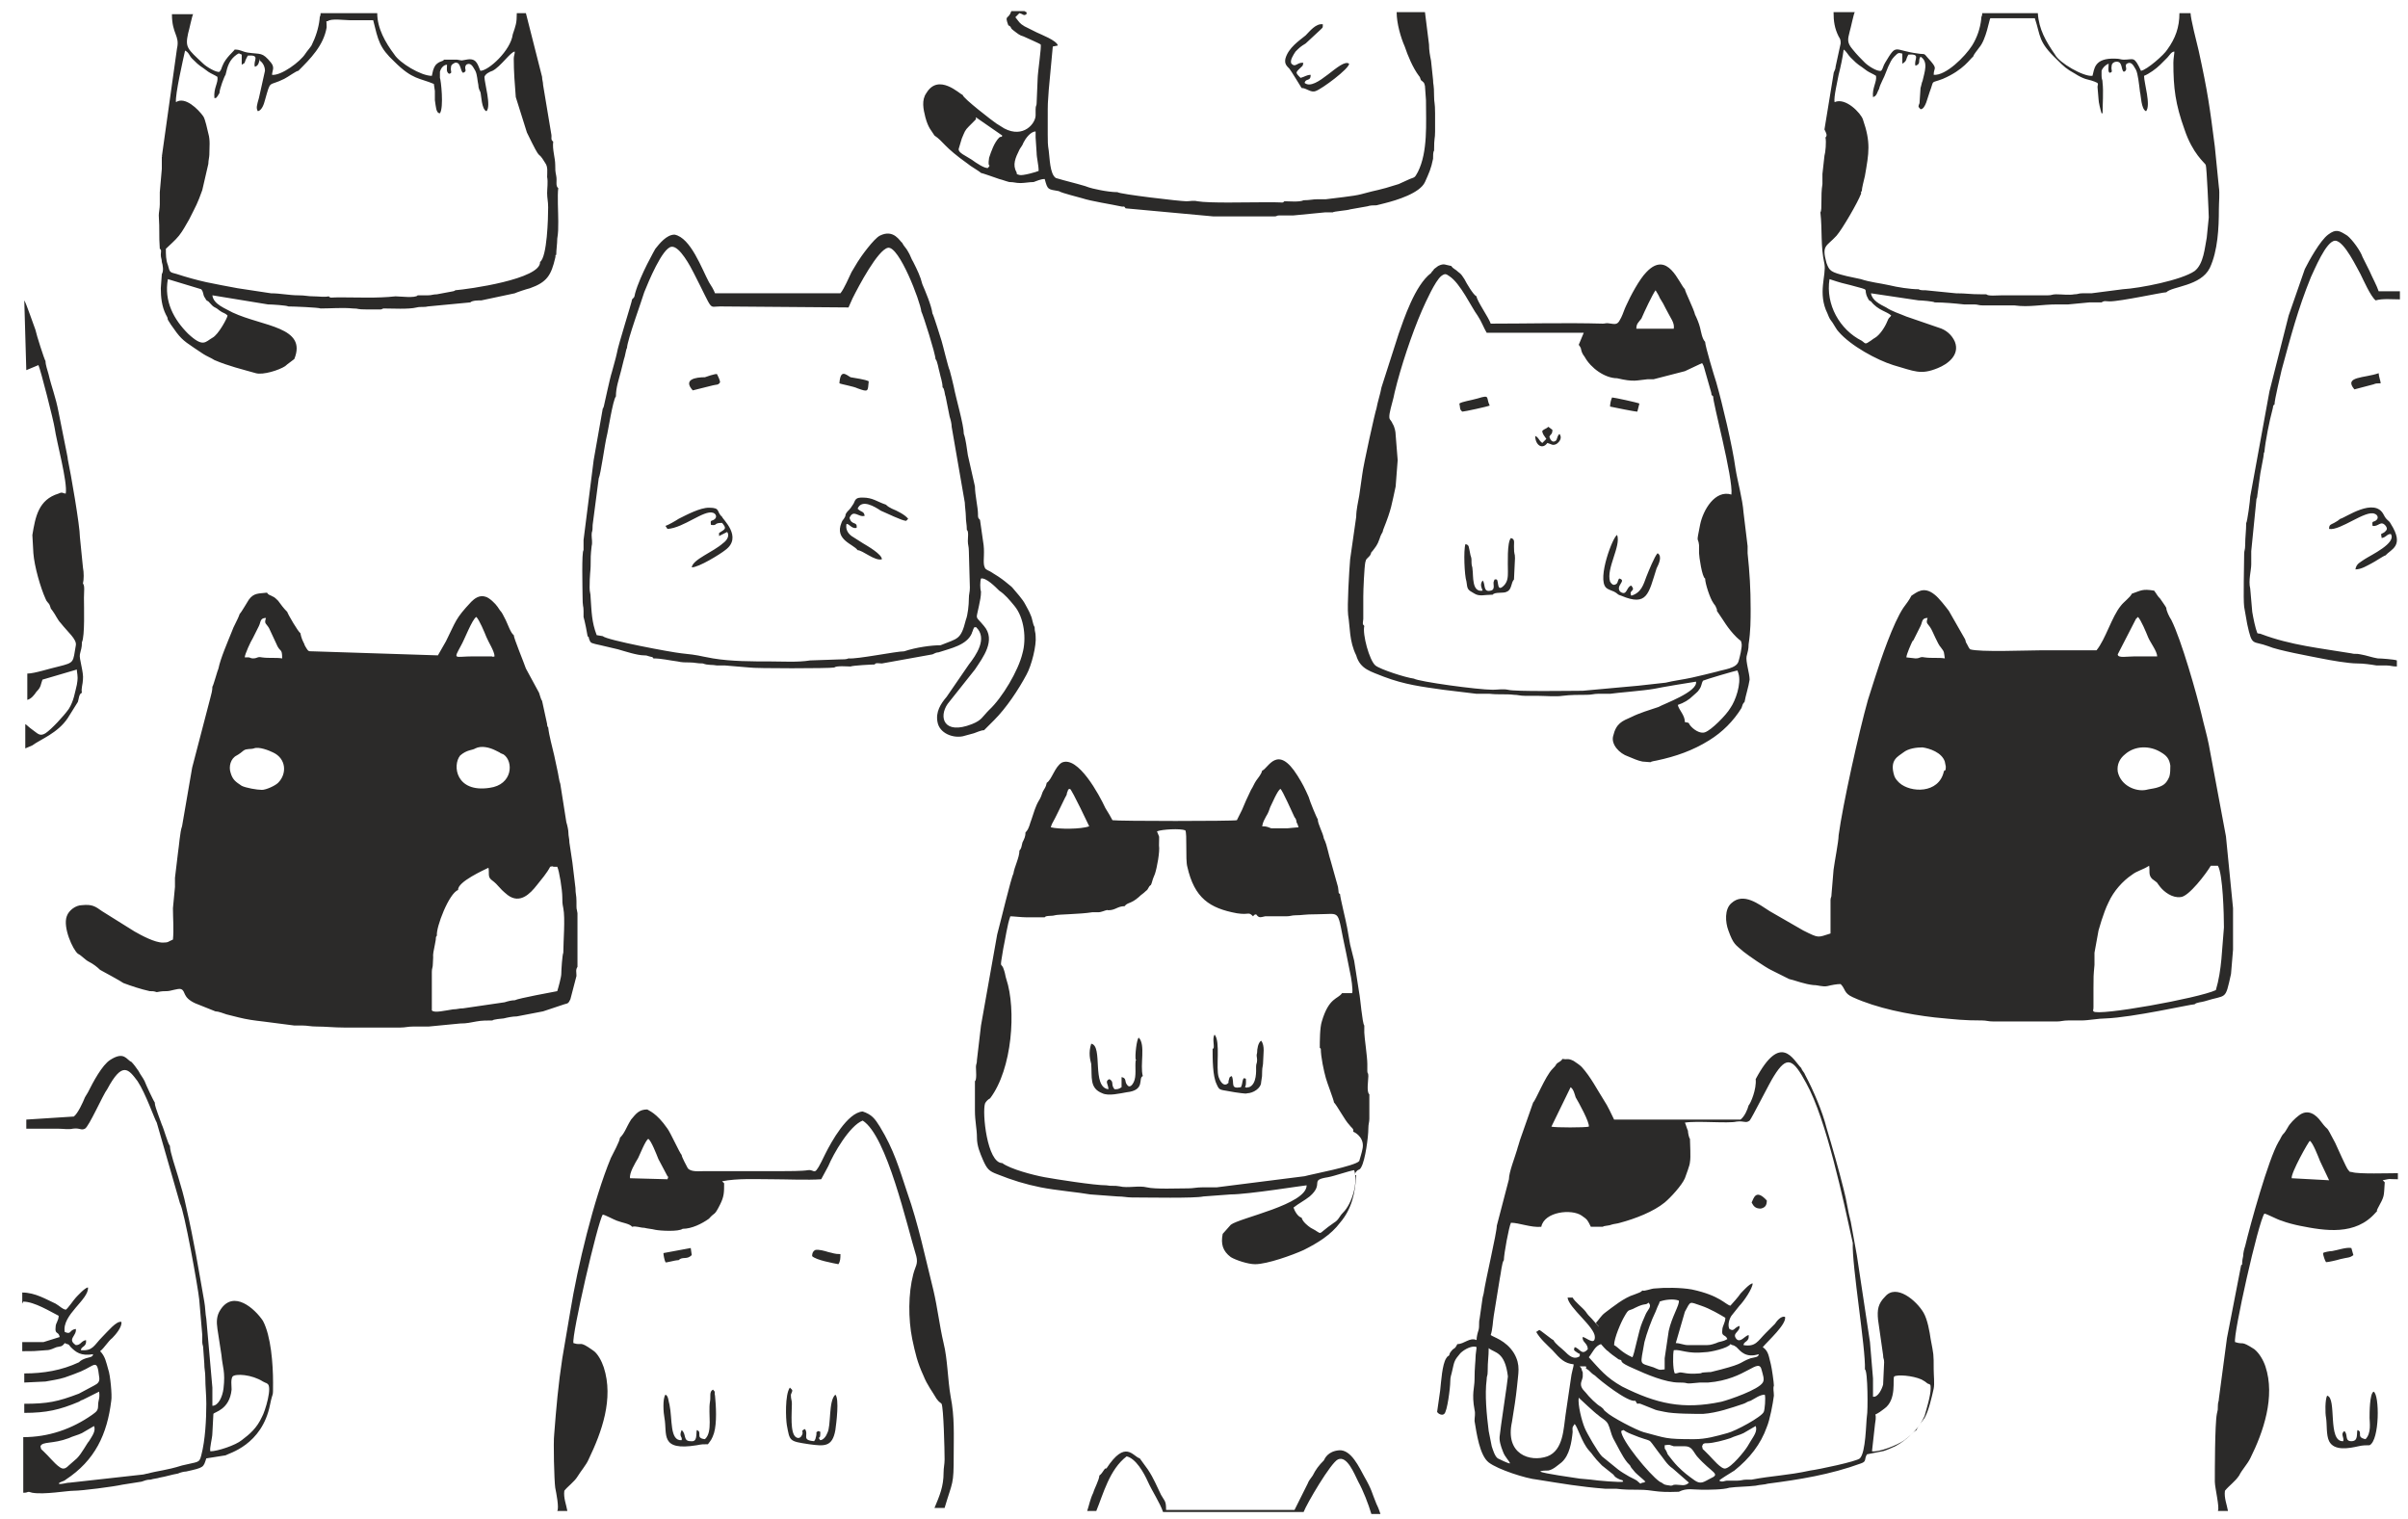 <?xml version="1.0" encoding="utf-8"?>
<!-- Generator: Adobe Illustrator 24.0.2, SVG Export Plug-In . SVG Version: 6.00 Build 0)  -->
<svg version="1.1" id="Слой_1" xmlns:xodm="http://www.corel.com/coreldraw/odm/2003"
	 xmlns="http://www.w3.org/2000/svg" xmlns:xlink="http://www.w3.org/1999/xlink" x="0px" y="0px" viewBox="0 0 238.1 150.2"
	 style="enable-background:new 0 0 238.1 150.2;" xml:space="preserve">
<style type="text/css">
	.st0{fill-rule:evenodd;clip-rule:evenodd;fill:#2B2A29;}
</style>
<g id="Слой_x0020_1">
	<path class="st0" d="M102.7,16.9c-0.2,0.1-1.6,0.5-1.9,0.4c-0.4-0.1-0.2-0.1-0.3-0.3c-0.4-0.7-0.1-1.4,0.3-2.2
		c0.1-0.2,0.3-0.4,0.4-0.7c0.2-0.4,0.7-1.1,1.2-1.1c0,0.2,0,0.3,0,0.6l0.1,1.5C102.5,15.6,102.7,16.3,102.7,16.9z M50.9,98.9
		c-0.3,0-0.7,0.1-1,0.2l-4.1,0.6c-0.4,0-0.6,0.1-1,0.1c-0.7,0.1-1.9,0.4-2.1,0.1v-3.8c0-0.4,0.1-0.4,0.1-0.8
		c0.1-1.3-0.1-0.4,0.2-1.9c0.2-0.9,0-0.6,0.2-0.9c-0.1-0.8,1.2-4.2,2.1-4.5c-0.1-0.8,2.6-2,3-2.2c0.1,0.5-0.1,0.9,0.3,1.2
		c0.8,0.6,0.6,0.7,1.6,1.5c1.2,0.9,2.2-0.1,2.9-1c0.4-0.5,1-1.2,1.3-1.8c0.4-0.1,0.1,0,0.4,0c0.2,0,0,0,0.3,0c0.2,0.4,0.5,2.3,0.5,3
		c0,0.5,0,0.6,0.1,1.1c0.2,1,0,3.3,0,4.4c-0.1,0.2-0.2,1.7-0.2,2.1c0,0.3-0.3,1.4-0.4,1.7C54.6,98.1,51.3,98.7,50.9,98.9L50.9,98.9z
		 M47,74c0.6-0.3,1.4-0.1,2,0.2l0.4,0.2c0.1,0.1,0.2,0.1,0.4,0.2c1,0.7,0.9,3-1.4,3.3c-3.3,0.5-3.7-2.2-2.9-3.2
		C46.2,74.1,46.7,74.2,47,74z M25.1,74c0.5-0.2,1.5,0.2,1.9,0.4c1.3,0.6,1.4,2.1,0.5,3c-0.3,0.3-1.2,0.7-1.6,0.7
		c-0.5,0-1.6-0.2-2-0.4c-0.6-0.4-0.9-0.6-1.1-1.3c-0.2-0.6,0-1.4,0.6-1.7c0.2-0.1,0.6-0.4,0.7-0.5C24.4,74,24.8,74.1,25.1,74z
		 M48.9,64.9c-0.3,0.1-0.1,0-0.3,0c-0.5,0,0.4,0-0.1,0c0,0,0,0-0.1,0h-1.6c-1.9,0-2,0.4-1.2-1.1c0.3-0.5,1.1-2.6,1.5-2.8
		c0.3,0.3,0.8,1.5,1,2C48.3,63.5,48.9,64.4,48.9,64.9z M24.2,65c0-0.3,0.6-1.6,0.8-1.9l0.6-1.2c0.2-0.4,0.1-0.8,0.7-0.8
		c-0.2,0.6,0,0.5,0.3,1l0.7,1.5c0.4,1,0.6,0.4,0.6,1.5c-0.6-0.1-1.3,0-2-0.1c-0.5-0.1-0.4,0.1-0.9,0.1c-0.2,0-0.3-0.1-0.4-0.1
		C24.6,65,24.2,65,24.2,65z M30.9,64.4c-0.4,0-0.4,0-0.6-0.3c-0.1-0.2-0.2-0.3-0.2-0.4c-0.2-0.4-0.3-0.6-0.4-1.1
		c-0.2-0.1-1.2-1.8-1.3-2.1c-0.4-0.4-0.6-0.7-0.9-1.1C27.4,59.3,27.1,59,27,59c-0.3-0.2-0.4-0.1-0.6-0.4c-0.8,0.1-1.3,0-1.8,0.7
		c-0.2,0.3-0.7,1.2-0.9,1.4c-0.2,0.6-0.6,1.2-0.8,1.8c-0.4,1-1.1,2.6-1.3,3.6c-0.1,0.2-0.5,1.7-0.6,1.8c0,0.4-0.1,0.7-0.2,1.1
		l-1.8,6.9l-1,5.8c-0.2,0.5-0.3,2-0.4,2.6l-0.3,2.5c0,0.4,0,0.6,0,0.9l-0.2,2.1c0,1,0.1,2.1,0,3.1c-0.5,0.2-0.4,0.3-1,0.3
		c-0.8,0-2.1-0.7-2.8-1.1l-3.2-2c-0.7-0.5-1-0.7-2-0.6c-0.6,0-1.3,0.5-1.5,1.1c-0.4,1.1,0.6,3.3,1.1,3.7c0.4,0.2,0.7,0.6,1.1,0.8
		c0.4,0.2,0.8,0.5,1.1,0.8c0.2,0.1,2.2,1.2,2.3,1.3c0.8,0.3,1.7,0.6,2.6,0.8c0.3,0,0.4,0,0.7,0.1C16,98,16.2,98,16.5,98
		c0.4,0,1.1-0.3,1.4-0.2c0.5,0.2,0.1,0.8,1.4,1.4l2,0.8c0.3,0,0.8,0.2,1.1,0.3c0.4,0.1,0.8,0.2,1.2,0.3c0.8,0.2,1.5,0.3,2.4,0.4
		l3.1,0.4c0.2,0,0.5,0,0.8,0c0.5,0,0.8,0.1,1.4,0.1c0.9,0,1.7,0.1,2.7,0.1h5.6c0.5,0,0.7-0.1,1.3-0.1c0.5,0,1,0,1.5,0l3.1-0.3
		c0.7,0,1-0.1,1.6-0.2c0.5-0.1,1.1-0.1,1.6-0.1c0-0.1,1-0.2,1.1-0.2c0.4-0.1,0.9-0.2,1.3-0.2l2.6-0.5l2.1-0.7
		c0.4-0.1,0.4-0.1,0.6-0.5l0.6-2.3c0-0.4-0.1-0.6,0.1-0.9v-5.3c-0.1-0.7-0.1-0.1-0.1-1.2c0-0.6-0.1-0.7-0.1-1.3l-0.3-2.5l-0.3-2
		c0-0.4-0.1-0.6-0.1-1c0-0.2-0.1-0.7-0.2-1c-0.1-0.6-0.2-1.3-0.3-1.9l-0.3-1.9c-0.1-0.2-0.2-1-0.3-1.4c-0.1-0.4-0.2-1-0.3-1.4
		c-0.2-0.9-0.5-1.9-0.6-2.8c-0.1-0.1,0,0.1-0.1-0.2v-0.1l-0.5-2.3c-0.1-0.1-0.2-0.5-0.3-0.8L52,66.1c-0.2-0.6-1.2-3-1.2-3.3
		c-0.3-0.2-0.6-1.1-0.8-1.5c-0.6-1.2-0.3-0.5-0.8-1.3c-0.2-0.3-0.8-0.9-1.2-1c-0.6-0.2-1.1,0.2-1.4,0.5c-1.6,1.7-1.5,1.9-2.5,3.9
		l-0.8,1.4L30.9,64.4L30.9,64.4z M219.1,97.9c-1.7,0.8-11.7,2.6-12.1,2.1c-0.1-0.2,0,0,0-0.4v-1.9c0-1.2,0-1.2,0.1-2.3
		c0-0.4,0-0.8,0-1.2l0.4-2.2c0.1-0.3,0.2-0.7,0.3-1c0.2-0.6,0.4-1.2,0.7-1.8c0.5-1.1,1.4-2.1,2.3-2.7c0.5-0.4,1.1-0.5,1.7-0.9
		c0.1,0.5-0.1,0.9,0.3,1.3c0.8,0.6,0.3,0.2,0.8,0.8c0.4,0.5,1.2,1.1,2,1c0.8,0,2.6-2.4,3-3.1h0.7c0.5,0.8,0.6,4.9,0.6,6.1
		C219.7,93.8,219.7,95.9,219.1,97.9L219.1,97.9z M209.4,76.3c-0.1-0.7,0.2-1.3,0.7-1.7c1-0.9,2.5-0.9,3.6-0.2
		c0.5,0.3,0.8,0.6,0.9,1.3c0,0.3,0,0.8-0.1,1.1c-0.3,0.7-0.6,0.9-1.3,1.1c-0.4,0.1-0.6,0.1-1,0.2C211.2,78.3,209.7,77.7,209.4,76.3
		L209.4,76.3z M192.2,76.3c-0.5,2.2-3.3,2.1-4.4,1.1c-0.2-0.2-0.4-0.4-0.5-0.7c-0.5-1.6,0.4-1.9,0.9-2.3s1.3-0.5,1.9-0.5
		c0.7,0.1,1.9,0.5,2.2,1.4l0.1,0.5C192.4,76.4,192.3,76,192.2,76.3L192.2,76.3z M212.8,64.9L212.8,64.9h-0.7c-0.2,0,0,0-0.2,0
		c0,0,0,0-0.1,0h-0.7c-0.8,0-1.7,0.2-1.7-0.2l1.8-3.5c0.2-0.2,0.1-0.1,0.2-0.2c0.3,0.3,0.8,1.5,1,2c0.2,0.5,0.9,1.4,0.9,1.9
		C213.2,64.9,212.8,64.9,212.8,64.9z M188.5,65c0-0.3,0.5-1.4,0.6-1.6l0.1-0.1l0.7-1.4c0.2-0.4,0.1-0.8,0.7-0.8
		c-0.2,0.6,0,0.5,0.3,1c0.2,0.3,0.7,1.6,1,1.9c0.4,0.5,0.3,0.5,0.4,1.1c-0.6-0.1-1.3,0-2-0.1c-0.5-0.1-0.4,0.1-0.9,0.1L188.5,65
		L188.5,65z M210.8,58.7c-0.2,0.4-0.8,0.8-1.1,1.2c-0.9,1.1-1.5,3.3-2.4,4.4h-5.5c-1.3,0-6.1,0.2-7-0.1c-0.1-0.1-0.2-0.3-0.3-0.5
		c-0.2-0.3-0.1-0.3-0.2-0.5l-1.6-2.8c-0.3-0.4-1-1.3-1.4-1.6c-1.1-0.9-1.8-0.2-2.3,0.1c-0.2,0.4-0.5,0.8-0.8,1.2
		c-1,1.5-2.2,5-2.8,6.9l-0.7,2.2c-0.9,3.2-2.5,10.4-2.9,13.4c0,0.6-0.4,2.6-0.5,3.4l-0.2,2.4c0,0.4-0.1,0.3-0.1,0.6v3.3
		c-1.3,0.4-1.1,0.5-2.7-0.3l-3.3-1.9c-1.1-0.7-2.6-1.9-3.8-0.8c-0.7,0.6-0.6,1.9-0.3,2.7c0.5,1.4,0.7,1.4,1.5,2.1
		c0.5,0.4,2.1,1.5,2.7,1.8c0.2,0.1,0.4,0.2,0.6,0.3l1.2,0.6c0.8,0.2,1.5,0.5,2.4,0.6c0.5,0,0.9,0.2,1.4,0.1c0.4-0.1,0.9-0.2,1.3-0.2
		c0.5,0.5,0.3,0.9,1.2,1.3c2.4,1.1,5.5,1.7,8.1,2c2.1,0.2,2.8,0.3,4.7,0.3c0.4,0,0.6,0.1,1.1,0.1h6.3c0.4,0,0.6-0.1,1.1-0.1
		c0.4,0,0.9,0,1.3,0c0.7,0,1.7-0.2,2.4-0.2c2.7-0.1,8.4-1.4,8.8-1.4c0.2-0.2,0.7-0.2,1-0.3c2.2-0.7,2,0,2.6-2.7l0.2-2.4
		c0-0.5,0-0.9,0-1.4c0-0.9,0-1.8,0-2.7l-0.7-7.1l-1.7-9.1c-0.2-1-0.5-2-0.7-2.9c-0.5-2.1-2-7.4-3-9.4c-0.2-0.3-0.5-0.9-0.5-1.2
		c-0.1-0.2-0.4-0.6-0.6-0.9c-0.3-0.3-0.3-0.4-0.6-0.8C211.8,58.2,211.7,58.4,210.8,58.7L210.8,58.7z M160.5,146.5
		c-0.2,0.1-2.6-0.1-3.2-0.2l-1.1-0.1c-0.6-0.1-3.6-0.5-3.9-0.7c0.1-0.1,0.6-0.1,0.8-0.1c0.5-0.1,0.9-0.5,1.3-0.8c0.8-0.7,1-2,1.1-3
		c0-0.4-0.1-0.4,0.2-0.8c0.3,0.3,0.7,1.8,1.4,2.6c0.4,0.4,0.4,0.6,1.3,1.5l1,0.8c0.3,0.2,0.1,0.3,0.8,0.6
		C160.5,146.4,160.4,146.3,160.5,146.5L160.5,146.5z M164.6,142.9c0.6-0.1,0.5,0,0.9,0.1c0.3,0,0.8,0,1.1,0c0.7,0,0.8,0.5,1.2,1
		c1.5,1.7,2.4,1.7,1.3,2.2c-0.6,0.3-0.9,0.6-1.5,0.2c-0.7-0.5-1.1-0.8-1.7-1.4c-0.3-0.3-0.7-0.8-1-1.2
		C164.6,143,164.6,143.5,164.6,142.9L164.6,142.9z M160.3,141.5c0.4-0.2,0-0.1,1,0.3c2.4,1,1.4,0.1,2.7,1.8c0.5,0.6,0.8,1.2,1.4,1.6
		c0.1,0.1,1.6,1.4,1.6,1.4c-0.4,0.4-0.8,0.2-1.3,0.2c-0.4,0-0.2,0.1-0.5,0.1c-0.7-0.1-0.6-0.1-0.9-0.3l0,0l-0.2-0.1
		C163.1,145.8,160.3,142.4,160.3,141.5L160.3,141.5z M168.3,143c0.1-0.3,0.2-0.3,0.5-0.3c0.6,0,1.7-0.3,2.3-0.5
		c0.4-0.2,0.9-0.3,1.3-0.5l1.2-0.7c0.2,0.5-0.2,1-0.5,1.5c-0.1,0.2-0.2,0.3-0.3,0.5c-0.3,0.5-1.6,2.1-2.2,2.2
		c-0.4,0.1-1.3-1-1.6-1.3l-0.5-0.5C168.3,143.2,168.4,143.4,168.3,143L168.3,143z M156.1,138.2c0,0,1.7,1.6,1.9,1.7
		c0.3,0.3,0.8,0.5,1,0.9s0.3,1,0.5,1.4c0.4,0.7,0.9,1.8,1.4,2.4c0.6,0.6,0,0.1,0.8,1c0.3,0.3,0.7,0.6,1,0.9c-0.3,0.2-0.2,0-0.5,0.2
		c-0.5-0.4-0.1-0.2-1.1-0.7c-0.5-0.3-0.7-0.4-1.1-0.7l-1.6-1.3c-0.4-0.4-1.5-2.3-1.7-2.8C156.4,140.5,156,138.9,156.1,138.2
		L156.1,138.2z M185.1,143.5l0.3-2.7c0.3-1.6-0.5-0.4,0.9-1.5c1.3-0.9,0.8-3,1-3.2c0.3-0.2,1.8-0.1,2.7,0.3c0.2,0.1,0.5,0.3,0.6,0.4
		c0.3,0.1,0.3,0.1,0.3,0.5c0,0.7-0.4,2-0.6,2.7c-0.5,1.1-1.1,1.7-2,2.4C187.6,142.9,185.8,143.6,185.1,143.5L185.1,143.5z
		 M156.2,135.1h0.6c0.2,0.3-0.3,0,0.3,0.4c0.2,0.2,0.4,0.4,0.6,0.5c0.5,0.5,3.3,2.7,4,2.5c0.3,0.5,0.1,0.2,0.5,0.3l1.5,0.6
		c0.3,0.1,0.5,0.1,0.9,0.2c0.9,0.2,2.9,0.2,3.8,0.2c1.4-0.1,2.8-0.6,4-1c0.3-0.1,0.3-0.2,0.7-0.3c0.4-0.2,0.9-0.6,1.4-0.6
		c0.1,0.3,0,1.5-0.1,1.7c-0.2,0.5-2.8,1.9-3.6,2.1c-1.1,0.3-2.1,0.6-3.3,0.6c-2.9,0-2.7-0.1-5-0.7c-0.7-0.2-3.2-1.5-3.7-2
		c-0.3-0.2-0.1-0.2-0.5-0.5c-0.4-0.2-1.2-1-1.5-1.4c-0.4-0.4-0.6-0.7-0.4-1.2c0,0,0.1-0.3,0.1-0.4c0-0.3,0-0.2,0-0.4
		C156.3,135.3,156.5,135.4,156.2,135.1L156.2,135.1z M157.1,134.2c0.4-0.5,0.6-1.1,1.2-1.3c0.1,0.1,0.5,0.6,0.7,0.7
		c0.2,0.2,0.6,0.5,0.9,0.7c0.2,0.2,0.3,0.1,0.4,0.2c0.1,0.1-0.2,0.2,1.2,0.8c1.3,0.6,3.2,1.4,4.5,1.4c1.3,0,0.2,0.2,2.1,0
		c0.3,0,0.5,0,0.8,0c3.8-0.3,5-2.6,5.3-1.2c0.1,0.4,0.3,0.9,0.1,1.2c-0.4,0.7-3.3,1.7-4.1,1.9c-3.8,0.8-6.4,0.2-9.8-1.5
		C158.8,136.2,158.2,135.4,157.1,134.2L157.1,134.2z M165.6,135.8c-0.2-0.4-0.2-1.9-0.1-2.3c0.7-0.1,1.3,0.4,3.1,0.2
		c0.5,0,2.3-0.4,2.5-0.8c0.3,0.2,0.2,0,0.6,0.3c0.4,0.4,0.9,1.1,2.2,0.7c0,0.3-0.4,0.3-0.8,0.4c-1.1,0.4-0.6,0.5-2.9,1.1
		c-1.6,0.4-0.6,0.2-1.7,0.3c-0.3,0-0.2,0.1-0.5,0.1c-1.2,0.1-1.5-0.1-1.9-0.1C165.7,135.8,165.8,135.8,165.6,135.8L165.6,135.8z
		 M147.2,133.3c0.6,0.5,1.6,0.3,1.9,2.8c0,0.3-0.8,5.5-0.8,5.8c-0.1,0.5,0.1,1.1,0.3,1.6c0.2,0.6,0.7,1,0.7,1.2
		c-0.2,0-1-0.4-1.2-0.5c-0.3-0.2-0.5-0.9-0.6-1.2c-0.1-0.5-0.2-1-0.3-1.5c-0.2-1.6-0.4-3.6-0.2-5.1c0-0.4,0.1-0.3,0.1-0.8
		C147.1,134.5,147.2,134.2,147.2,133.3z M166.6,129.7c0.6-1.1,0.4-1,1.6-0.6c0.9,0.3,1.9,0.9,2.4,1.2c0,0.5-0.3,0.8-0.3,1.2
		c-0.1,0.7,0.3,0.4,0.5,0.9c-0.5,0.3-0.7,0.2-1.1,0.4c-0.6,0.2-0.6,0.2-1.3,0.2c-0.4,0-1,0-1.5,0c-0.4,0-0.8-0.2-1.2-0.2
		L166.6,129.7z M159.6,133c0-0.7,0.7-2.3,1-2.8c0.5-0.9,0.4-0.5,1.1-0.9c1-0.5,1-0.2,1.3-0.5c0.4,0.4-0.1,0.7-0.3,1.2l-0.3,0.7
		c-0.4,0.9-0.8,3.3-1,3.5C160.3,133.7,160,133.2,159.6,133L159.6,133z M164.6,135.4c-0.6,0.1-0.6,0-1.1-0.2
		c-1.5-0.5-1.3-0.1-0.9-2.5c0.2-0.8,0.7-2.2,1.1-3c0.1-0.2,0.1-0.3,0.2-0.5c0.1-0.2,0.2-0.4,0.2-0.5c0.5-0.2,1.4-0.3,1.9-0.1
		c0.1,0.4-0.7,1.6-1,3l-0.4,2.7C164.6,134.6,164.6,135,164.6,135.4z M184.4,135.4c0.3,0.1,0.3,4.2,0.2,4.6c-0.1,0.7-0.1,3.6-0.7,4.2
		c-0.3,0.3-4.1,1.1-4.9,1.2c-2.3,0.5-3.7,0.5-5.8,0.9c-0.2,0-0.3,0-0.5,0c-0.4,0-0.5,0.1-0.9,0.1c-0.3,0-0.7,0-1,0s-0.5,0.2-0.8,0
		c0-0.1,1.2-0.8,1.5-1c1.5-1.2,2.6-2.6,3.2-4.3c0.3-0.7,0.6-2.3,0.7-3.1c0-0.4-0.1-0.7,0-1c0-0.3-0.2-1.7-0.3-2.1
		c-0.2-0.7-0.2-1.3-0.8-1.7c0.5-0.6,2.4-2.3,2.2-3c-0.4-0.1-0.8,0.4-1,0.7c-0.3,0.3-0.6,0.6-0.9,0.9c-0.8,0.8-1,1.4-2.2,1.2
		c0-0.4,0.6-0.3,0.5-1c-0.4,0.1-0.8,0.8-1.2,0.4c-0.5-0.6,0.4-0.7,0.3-1.3c-0.6,0.2-0.5,0.6-1,0.3c-0.2-0.4,0-1,0.2-1.3l0.8-1
		c0.4-0.4,1.3-1.7,1.3-2.2c-0.3,0-1,0.8-1.2,1c-0.1,0.2-0.9,1.1-1,1.2c-0.5-0.1-1-1-3.8-1.6c-1.1-0.2-2.7-0.2-3.7-0.1
		c-0.3,0-1,0.3-1.2,0.2c-0.2,0.2-0.3,0.2-0.8,0.4c-1,0.3-2.1,1.2-2.9,1.8c-0.4,0.3-0.6,0.7-0.9,1c0.2,0.3,0.2,0.2,0.3,0.4l-0.7-0.8
		c-0.3-0.3-0.4-0.4-0.6-0.7c-0.3-0.4-1.1-1-1.3-1.4h-0.5c0.1,1,2.7,2.9,2.7,3.9c0,0.9-0.9,0-1.2,0c-0.1,0.5,0.5,0.6,0.5,1.2
		c-0.6,0.7-0.8-0.1-1.3-0.2c-0.1,0.3-0.1,0.3,0.2,0.5c0.4,0.3,0.3,0,0.3,0.4c-0.6,0.4-1.1-0.1-1.5-0.5c-0.3-0.3-0.9-0.7-1.1-1.1
		c-0.1,0-1.3-1-1.4-1l-0.3,0.2c0.4,0.7,1.1,1.3,1.6,1.8c0.8,0.9,1.2,1.3,2.1,1.4c0,0.3-0.2,0.7-0.3,1.6l-0.5,3.4
		c-0.2,1.3-0.2,3.5-1.8,4.1c-1.7,0.6-4.2-0.2-3.5-3.4c0.2-1.2,0.4-2.5,0.5-3.5c0.1-1.3,0.4-2.1-0.3-3.3c-0.8-1.3-2.1-1.6-2.3-1.8
		c0.2-0.6,0.2-1.3,0.3-1.9l0.6-3.7c0.1-0.4,0.2-1.6,0.4-1.8c0-0.6,0.5-3.3,0.7-3.7c0.8,0,2,0.5,3,0.4c0.3-1.5,3-1.8,4-1.1
		c0.6,0.4,0.6,0.5,0.9,1.1h1.2c0-0.1,0.6-0.1,0.8-0.2c0.3-0.1,0.6-0.1,0.9-0.2c1.5-0.4,3.3-1.1,4.4-2c0.6-0.5,1.7-1.7,2-2.4
		c0.1-0.3,0.5-1.3,0.5-1.6c0.1-0.5,0-1.8,0-2.3c-0.1-0.1-0.2-0.6-0.2-0.8c-0.1-0.2-0.2-0.6-0.3-0.8c1.2-0.2,4.3,0.1,5.1-0.1
		c0.8-0.1,0.9,0.2,1.3-0.1c0.2-0.2,2-3.8,2.4-4.4c1.3-2.1,1.9-1.7,3.2,0.7c2,3.6,3.7,11.7,4.6,15.8
		C183.1,125.1,184.5,133.4,184.4,135.4L184.4,135.4z M155.3,107.5c0.3,0.2,0.4,0.7,0.5,1c0.3,0.5,1.4,2.5,1.3,2.9
		c-0.4,0.1-3.3,0.1-3.7,0L155.3,107.5z M172.9,109.3c-0.1,0.4-0.4,1.1-0.8,1.4h-12.5c-0.3-0.6-0.6-1.3-1-1.9
		c-0.7-1.1-1.3-2.3-2.2-3.3c-0.2-0.2-0.5-0.4-0.8-0.6c-0.6-0.3-0.6-0.1-1.1-0.2c-0.2,0.3-0.4,0.3-0.6,0.5c-0.1,0.2-0.2,0.3-0.4,0.5
		c-0.7,0.7-1.7,3.2-1.9,3.3l-1.3,3.7c-0.1,0.4-0.2,0.6-0.3,1c-0.2,0.7-0.8,2.2-0.8,2.9l-1.2,4.6l0,0c0,0.7-1.1,5.3-1.3,6.7l-0.1,0.4
		c-0.1,0.7-0.2,1.4-0.3,2.1c-0.1,0.4,0,0.7-0.1,1.1c-0.1,0.3-0.2,0.7-0.2,1c-0.7-0.3-1.2,0.4-1.9,0.4c-0.3,0.6-0.3,0.3-0.6,0.7
		c-0.1,0.1-0.2,0.3-0.2,0.4c-0.2,0.2-0.1,0-0.3,0.3c-0.4,0.6-0.5,2.3-0.6,3.2l-0.3,2.1c0.1,0.2,0.5,0.4,0.7,0.2
		c0.3-0.2,0.6-2.6,0.6-3.2c0-0.5,0.1-0.6,0.2-1.1c0.2-0.9,0.2-1,0.8-1.7c0.4-0.4,1.2-0.8,1.6-0.6c0,0.2-0.1,0.7-0.1,1
		c0,0.4-0.1,1-0.1,2.2c0,0.8-0.3,1.4,0,3c0.1,0.4,0,0.7,0,1.1c0.2,1.2,0.5,3.4,1.4,4.1c0.9,0.7,3.7,1.6,4.8,1.7
		c2.5,0.4,4.2,0.7,6.7,0.9c0.4,0,0.7,0,1.1,0c0.8,0.1,1.4,0.1,2.2,0.1c1.6,0,1.5,0.3,4,0.2c0.8-0.4,1.4-0.2,2.3-0.2
		c0.7,0,2.1,0,2.7-0.2c0.7-0.1,1.8-0.1,2.6-0.2c0.4-0.1,0.9-0.1,1.2-0.2c3.1-0.4,6.2-0.9,9.2-2c0.6-0.2,0.3-0.4,0.6-0.9l1.5-0.3
		c0.2,0,1.1-0.4,1.3-0.5c1.3-0.7,1.7-1.4,2.1-1.6c0.1-0.3,0.6-0.9,0.8-1.2c0.4-0.7,0.7-2,0.9-2.9c0.1-0.5,0-1.3,0-1.9
		c0-1.6,0-1.4-0.3-3c-0.1-0.7-0.3-1.9-0.7-2.6c-0.7-1.2-2.7-2.9-3.8-1.6c-0.7,0.7-0.8,1.3-0.7,2.3l0.5,3.5c0,0.4,0.1,0.3,0.1,0.7
		l-0.1,2.2c-0.1,0.4-0.5,1.3-1,1.2c0-0.2,0-1.6,0-1.8l-0.3-3.6l-1.3-8.6c-0.2-1.1-0.4-2.2-0.6-3.3c-0.3-1.1-0.4-2.1-0.7-3.2
		c-0.5-2-1.1-4.1-1.7-6.1c-0.4-1.6-1.3-3.7-2.1-5.2c-0.1-0.3-0.3-0.4-0.4-0.7c-0.8-0.8-2-3.6-4.5,1.1
		C173.7,107.7,173.1,109.1,172.9,109.3L172.9,109.3z M127.9,119.4c0.5-0.4,1.1-0.7,1.6-1.1c1.5-1.3-0.1-1.6,1.8-1.9
		c0.6-0.1,2-0.6,2.6-0.7c0.4,1.2-0.2,3.3-1.1,4.2c-0.4,0.4-0.4,0.7-0.9,1c-1.9,1.3-0.9,1.2-2.3,0.5c-0.3-0.2-0.8-0.6-0.9-1
		C128.3,120.3,128,119.7,127.9,119.4L127.9,119.4z M132.7,98.2c-0.4,0.6-1.3,0.4-2,2.8c-0.2,0.6-0.2,2-0.2,2.6l0.1,0.1
		c0,0.8,0.3,2.2,0.5,2.9c0.1,0.4,0.8,2.2,0.8,2.4c0.3,0.3,1.1,1.8,1.5,2.2c0.2,0.3,0.5,0.4,0.4,0.7c0.3,0.1,1.2,0.7,0.9,1.8
		c0,0.1-0.3,1.1-0.3,1.1c-0.4,0.5-4.7,1.3-5.4,1.5l-8.7,1.1c-0.4,0-1,0-1.4,0c-0.6,0-0.9,0.1-1.4,0.1c-1,0-3.3,0.1-4.1-0.1
		c-0.8-0.2-1.9,0.1-2.7-0.1c-0.5-0.1-0.8,0-1.3-0.1c-1.2,0-5-0.6-6.1-0.8c-1.1-0.2-3.4-0.8-4.2-1.4c-1.5,0-2-5-1.7-5.9
		c0.1-0.2,0.3-0.4,0.5-0.5c2.2-2.9,2.6-8.8,1.6-11.8c-0.1-0.3-0.1-0.5-0.2-0.8c-0.3-1.1-0.5,0.2-0.1-2.2c0.2-0.9,0.4-2.4,0.7-3.2
		c0.3,0,1.1,0.1,1.6,0.1c0.6,0,1.2,0,1.8,0c0.1-0.2,0.7-0.1,1-0.2s2.5-0.1,3.7-0.3c0.2,0,0.4,0,0.6,0c0.3,0,0.7-0.2,0.8-0.2
		c0.2-0.1-0.1,0,0.2,0c0.7,0,0.9-0.4,1.6-0.4c0.3-0.4,0.6-0.2,1.4-0.9c0.3-0.3,0.4-0.3,0.7-0.6c0.3-0.2,0.2-0.4,0.5-0.6
		c0.1-0.2,0.1-0.3,0.2-0.6c0.1-0.3,0.1-0.2,0.2-0.5c0.2-0.6,0.5-2.2,0.4-2.8c0-1.2,0.1-0.6-0.2-1.4c0.5-0.2,2.3-0.3,2.8-0.1
		c0.2,0.3,0,2.9,0.2,3.6c0.7,3.1,2.2,4.1,4.9,4.6c1.3,0.2,1.1-0.2,1.6,0.3c0.2-0.2,0-0.1,0.3-0.2c0.3,0.4,0.4,0.3,0.9,0.2h2.1
		c0.4,0,0.5-0.1,0.9-0.1c0.7,0,0.8-0.1,2.1-0.1c2.6,0,1.9-0.7,2.9,3.8l0.4,2c0.1,0.4,0.3,1.7,0.2,2
		C133.6,98.2,132.8,98.2,132.7,98.2L132.7,98.2z M103.9,81.8c0.1-0.3,0,0,0.1-0.3c0.5-0.9,0.8-1.6,1.3-2.6c0.1-0.2,0.2-0.3,0.2-0.5
		c0.2-0.4,0-0.3,0.3-0.4c0.2,0.1,1.9,3.7,1.9,3.7C106.9,82,104.7,82,103.9,81.8z M124.8,81.7c0.1-0.5,0.2-0.6,0.4-1
		c0.2-0.3,0.3-0.6,0.4-0.9c0.2-0.4,0.7-1.6,1-1.8c0.2,0.1,1.2,2.4,1.4,2.8c0.1,0.1,0.2,0.3,0.2,0.5l0.1,0.2l0.1,0.3
		c-0.2,0-1,0.1-1.1,0.1h-1.6C125.4,81.8,125.3,81.7,124.8,81.7L124.8,81.7z M103.5,77.4c-0.1,0.5-0.2,0.5-0.4,0.9
		c-0.1,0.3-0.2,0.6-0.4,0.9c-0.3,0.5-0.5,1.2-0.7,1.8c-0.2,0.5-0.2,0.8-0.5,1.2l-0.1,0.1c0,0.4-0.1,0.6-0.3,1
		c-0.1,0.4-0.1,0.6-0.3,0.8c0,0.7-0.5,1.6-0.6,2.3c-0.2,0.3-1.3,4.9-1.6,6l-1.6,9l-0.4,3.4c0,0.4-0.1,0.4-0.1,0.7
		c0,0.3,0.1,1.3-0.1,1.4c0,1,0,2,0,2.9c0,1.1,0.2,1.8,0.2,2.7c0,0.8,0.3,1.5,0.6,2.2c0.4,0.9,0.6,1.1,1.4,1.4c1.5,0.6,2.8,1,4.3,1.3
		s3.8,0.5,4.9,0.7l2.7,0.2c0.6,0,0.9,0.1,1.4,0.1c1.6,0,6.2,0.1,7.1-0.1l2.7-0.2c1.7,0,7.3-0.9,7.5-0.9c0,1.9-6.6,3.2-7.5,3.9
		l-0.8,0.9c-0.2,1,0,1.7,0.8,2.3c0.5,0.3,1.7,0.7,2.4,0.7c1.2,0,3.7-0.9,4.8-1.4c1.4-0.7,2.7-1.5,3.6-2.7c1.2-1.4,1.5-3,1.6-4.7
		c-0.1-0.1-0.1,0.2-0.1-0.2c0.3-0.5,0.4-0.2,0.6-0.6c0.4-0.7,0.7-3,0.7-3.8c0-0.5,0.1-0.6,0.1-1c0-0.7,0-1.6,0-2.4
		c-0.3-0.2-0.1-1.4-0.1-1.8c0-0.4-0.1-0.2-0.1-0.5c0-0.2,0-0.5,0-0.7c0-0.7-0.3-2.7-0.3-3.1c0-0.3,0-0.4,0-0.7
		c-0.2-0.2-0.4-2.8-0.5-3.2l-0.5-3.2l-0.4-1.6c-0.1-0.6-0.2-1.1-0.3-1.7c-0.1-0.6-0.7-3-0.7-3.3c-0.2-0.1-0.1-0.1-0.2-0.7l-0.7-2.5
		c-0.1-0.3-0.2-0.7-0.3-1.1s-0.2-0.8-0.4-1.2c-0.1-0.6-0.6-1.4-0.6-1.9c-0.1-0.1-0.8-1.8-0.9-2.2c-0.4-0.9-0.6-1.3-1.1-2.1
		c-2-3.2-2.9-0.7-3.5-0.5c-0.1,0.4-0.4,0.7-0.6,1s-0.3,0.6-0.5,0.9c-0.3,0.6-0.7,1.5-0.9,2l-0.5,1c-0.4,0.1-11.7,0.1-12.3,0
		c-0.1-0.2-0.5-0.9-0.7-1.2c-0.6-1.3-2.7-5.2-4.3-4.5C104.3,75.8,104,77.1,103.5,77.4L103.5,77.4z M166.6,71.4
		c0-0.7-0.6-1.2-0.7-1.7c0.6-0.2,1.1-0.5,1.5-0.9c0.2-0.2,0.5-0.4,0.6-0.6c0.3-0.4,0.2-0.6,0.4-0.9c0.2-0.1,3.2-1,3.4-1l0.1,0.3
		c0.3,1-0.3,2.7-0.8,3.4c-0.4,0.7-1.9,2.2-2.5,2.4c-0.5,0.2-1.2-0.3-1.5-0.7C166.9,71.4,167.1,71.5,166.6,71.4L166.6,71.4z
		 M156.1,34.1c0.2,0.2,0,0,0.2,0.3c0.1,0.4,0.1,0.5,0.4,0.9c0.6,1.1,2,2.1,3.2,2.1c1.7,0.4,1.9,0.2,3,0.1c0.2,0,0.4,0,0.6,0l3.1-0.8
		l1.7-0.8c0.2,0.3,0.2,0.5,0.3,0.8l0.6,2.1c0.1,0.4-0.1,0.1,0.2,0.4c-0.1,0.4,2,8.1,1.8,9.7c-1.6-0.5-2.8,1.5-3.1,3
		c-0.4,2-0.2,1.1-0.1,2c0,0.2,0,0.5,0,0.8c0,0.3,0.3,2.4,0.6,2.5c0,0.5,0.5,2,0.8,2.4c0.1,0.2,0.2,0.2,0.3,0.5
		c0.2,0.4-0.1,0.1,0.2,0.5c0.5,0.7,0.9,1.5,1.8,2.4l0,0c0.5,0.5,0.4,0.2,0.5,0.6c0.1,0.3-0.2,1.5-0.3,1.8c-0.2,0.7-1.5,0.8-2.1,1
		c-0.8,0.2-1.6,0.4-2.5,0.6c-0.9,0.2-1.8,0.3-2.6,0.5c-0.9,0.1-1.8,0.2-2.7,0.3l-5.5,0.5c-1.1,0-6.7,0.1-7.4-0.1c-0.5-0.1-1,0-1.5,0
		c-1.5,0-7.3-0.8-7.8-1.1c-0.8-0.1-3.3-0.9-3.8-1.3c-0.6-0.5-1.3-3.1-1.1-3.9c-0.1-0.2-0.2,0-0.1-0.7v-2.2c0-0.7,0.1-2.9,0.2-3.4
		c0.1-0.3,0-0.2,0.3-0.5c0.2-0.2,0.2-0.2,0.3-0.5l0.1-0.1c0.3-0.4,0.5-0.6,0.7-1.2c0.1-0.3,0.1-0.3,0.2-0.5c0.2-0.3,0.1-0.3,0.2-0.5
		c0.8-2,0.8-2.4,1.2-4.2l0.2-2.6l-0.2-2.5c0-0.3-0.1-0.8-0.3-1.1c-0.2-0.5-0.4-0.3-0.3-1c0.1-0.6,0.4-1.5,0.5-2.1
		c0.6-2.5,1.7-5.8,2.7-8.1c0.4-0.9,1.3-2.9,1.9-3.4c0.4-0.3,0.5-0.2,0.8,0c1.1,0.7,2.2,3.1,2.8,3.9c0.4,0.6,0.6,1.2,0.9,1.7h9.6
		L156.1,34.1L156.1,34.1z M161.8,32.5c0-0.5,0.2-0.6,0.5-1c0.3-0.7,1.1-2.4,1.4-2.8c0.5,0.8,0.3,0.6,0.5,0.9
		c0.2,0.3,0.3,0.5,0.5,0.9c0.5,1,0.9,1.4,0.8,2H161.8L161.8,32.5z M138.3,33l-1.7,5.3c-0.1,0.6-0.4,1.5-0.5,2.1
		c-0.1,0.2-1.3,5.6-1.4,6.5l-0.3,2.1c-0.1,0.6-0.3,1.4-0.3,2.1l-0.6,4.2c-0.1,1.2-0.3,4.6-0.2,5.5c0.2,1.2,0.1,2.6,0.8,4
		c0.4,1.4,1.5,1.6,2.7,2.1c2.1,0.8,3.8,1,5.9,1.3l3.3,0.4c0.4,0,0.9,0,1.3,0c0.9,0.1,1.6,0,2.4,0.1c0.4,0,0.6,0.1,1.1,0.1
		c0.4,0,0.8,0,1.2,0c0.7,0,1.9,0.1,2.5,0c0.8-0.1,1.6-0.1,2.4-0.1c0.5,0,0.7-0.1,1.1-0.1c0.4,0,0.8,0,1.2,0c0.6-0.1,3.3-0.3,4.4-0.5
		c0.4-0.1,4-0.7,4.1-0.7c0.2,1-3.2,2.2-3.7,2.5c-0.9,0.3-1.9,0.6-2.7,1c-0.9,0.4-1.5,0.6-1.8,1.9c-0.2,0.8,0.6,1.7,1.5,2
		c0.5,0.2,0.9,0.4,1.4,0.5c1.5,0.1,0.2,0.1,1.4-0.1c1.9-0.4,3.6-1,5.2-2c1.3-0.8,2.4-1.9,3.2-3.2c0.1-0.3,0.1-0.4,0.3-0.6
		c0.1-0.6,0.4-1.5,0.5-2.2c0-0.6-0.4-1.8-0.3-2.3c0.1-0.4,0.2-0.7,0.2-1.2c0.2-1.3,0.2-2.4,0.2-3.5c0-2-0.1-3.6-0.3-5.5
		c0-0.3,0-0.4,0-0.7l-0.4-3.3c-0.1-1.4-0.6-3.1-0.8-4.4c-0.3-2.2-1.3-6.4-1.9-8.5c-0.2-0.6-1.1-3.6-1.1-4c-0.3-0.3-0.4-1-0.5-1.4
		s-0.3-0.9-0.5-1.3c-0.1-0.5-1-2.3-1-2.5c-0.6-0.6-1.7-3.9-3.8-1.7c-0.7,0.7-1.6,2.4-2,3.3c-0.2,0.4-0.3,0.8-0.5,1.2
		c-0.3,0.6-0.4,0.7-1,0.6c-0.6-0.1-0.5,0-0.8,0c-3.7-0.1-7.5,0-11.1,0c-0.2-0.6-1.4-2.3-1.4-2.7c-0.3-0.1-1-1.3-1.2-1.7
		c-0.2-0.3-0.3-0.5-0.6-0.7c-0.3-0.3-0.5-0.3-0.7-0.6c-0.6-0.1-0.7-0.3-1.3,0l-0.4,0.3c-0.1,0.2-0.2,0.2-0.3,0.4
		C139.9,28.2,138.8,31.6,138.3,33L138.3,33z M180.9,27.6c1.2,0.4,1.3,0.4,2.1,0.6c2.2,0.6,1.1,0.2,1.7,1.3c0.1,0.2,0.1,0.2,0.3,0.3
		c0.7,0.9,1.6,1,2,1.4c-0.2,0.3-0.2,0.1-0.4,0.6s-0.7,1.3-1.2,1.6c-0.2,0.1-0.4,0.3-0.6,0.4c-0.4,0.3-0.4,0.1-0.7-0.1
		C181.9,32.6,180.5,30.1,180.9,27.6z M207.9,11.2c0-0.8,0.1-2.2,0-3c0-0.4-0.1-0.3-0.1-0.7V7c0.1-0.3,0.4-0.6,0.7-0.7
		c0,0.3-0.1,0.8,0.1,0.9c0.4-0.1,0.1-0.2,0.2-0.7c0-0.2,0.2-0.4,0.5-0.4c0.6,0,0.4,0.8,0.7,1c0.5-0.2,0-0.6,0.3-0.8
		c0.5-0.3,0.7,0.3,0.9,0.6c0.2,0.4,0.3,1.4,0.4,2.2c0.1,0.3,0.1,1.7,0.6,1.9c0.5-0.6-0.2-2.8-0.2-3.5c0.5-0.2,1.2-0.7,1.6-1.1
		c0.2-0.2,0.5-0.5,0.7-0.7s0.4-0.6,0.7-0.6c0,0.2-0.1,0.7-0.1,1.1c0,2.5,0.2,4.1,1.1,6.6c0.8,2.4,2,3.3,2.1,3.5s0.3,4.9,0.3,5.2
		l-0.2,2c-0.2,1-0.3,2.6-1.2,3.3c-1.3,0.9-5.4,1.7-7.1,1.8l-3.1,0.4c-0.3,0-0.6,0-0.9,0c-0.4,0-0.4,0.1-0.8,0.1
		c-0.5,0.1-1.2,0-1.8,0c-0.4,0-0.4,0.1-0.8,0.1h-2.7c-0.6,0-1.2,0-1.8,0c-0.6,0-1.4,0.1-1.6-0.1H196c-1.3,0-1.5-0.1-2.6-0.1l-3-0.3
		c-0.4,0-0.5,0-0.7-0.1c-0.8,0-2.1-0.2-2.9-0.4c-0.9-0.2-1.9-0.3-2.8-0.6c-0.5-0.1-0.9-0.2-1.4-0.3c-1.6-0.4-1.7-0.5-2-1.3
		c-0.5-1.8,0-1.6,1-2.7c0.6-0.7,2.1-3.3,2.4-4.1c0.1-0.3-0.1-0.2,0.1-0.3c0-0.4,0.2-1,0.3-1.5c0.4-2.3,0.6-3.3-0.2-5.6
		c-0.2-0.6-1.7-2.2-2.8-1.7c-0.1-0.5,0.3-2.1,0.4-2.7c0.2-0.8,0.4-1.7,0.5-2.5c0.3,0.2,0.4,0.5,0.7,0.8c0.9,0.9,0.7,0.6,1.6,1.3
		c0.3,0.2,0.6,0.3,0.9,0.5c0.1,0.6-0.4,1.2-0.3,2.1c0.4-0.1,0.4-0.5,0.6-0.8c0.1-0.5,0.5-1.1,0.7-1.7c0.1-0.2,0.1-0.3,0.2-0.5
		c0.2-0.4,0.3-0.7,0.6-1c0.4-0.4,0.4-0.4,0.8-0.3v1c0.5-0.3,0.3-0.4,0.6-0.9c1.3-0.1,0.5,0.5,0.7,1.1c0.6-0.2,0.2-0.5,0.5-0.9
		c0.8,0.5,0.4,1.5,0.2,2.4c-0.1,0.2-0.1,0.4-0.2,0.7l-0.1,1.5c-0.1,0.3-0.2,0.3,0.1,0.6c0.5,0,0.7-1.2,0.9-1.7
		c0.5-1.3,0-0.8,1.3-1.3c2.1-0.9,2.7-2,3-2.2c0.1-0.3,0.4-0.6,0.6-0.9c0.7-0.8,1-2.8,1.1-2.9h4.4c0.6,1.8,0.3,2.3,2.2,4.1
		c0.7,0.7,0.9,0.9,1.8,1.4c0.3,0.2,0.7,0.4,1,0.5c0.4,0.1,0.8,0.2,1.2,0.4c0.1,0.3,0,0.1,0,0.4l0.1,1.2c0,0.3,0.2,1.1,0.3,1.4
		L207.9,11.2L207.9,11.2z M180.5,13.6c0.1,0.4,0,1.5-0.1,1.8l-0.2,1.8c0,0.3,0,0.7,0,1c-0.2,1.2,0,2.5-0.2,2.8
		c0.2,1.8,0,3.3,0.4,5.1c0.2,1.1-0.7,2.9,0.3,4.9c0.2,0.5,0.2,0.5,0.5,0.9c0.2,0.3,0.4,0.7,0.6,0.9c1.2,1.4,3.8,2.8,5.4,3.3
		c2.1,0.6,2.7,1,4.4,0.3c1-0.4,2.2-1.3,1.7-2.6c-0.3-0.7-0.9-1.2-1.6-1.4l-3.2-1.1c-0.7-0.3-1.4-0.5-2-0.9c-0.6-0.3-1.4-0.7-1.5-1.4
		l4.7,0.7c0.3,0,1.5,0.1,1.6,0.2c0.9,0,2,0.1,2.9,0.2c0.3,0,0.7,0,1,0c0.4,0,0.4,0.1,0.9,0.1h2.8c0,0,0,0,0.1,0c0,0,0,0,0.1,0
		c0,0,0,0,0.1,0l0,0c1.5,0.2,2.6-0.1,4.2-0.1c0.4,0,0.8,0,1.1,0l2.1-0.2c0.3,0,0.8,0,1.2,0c0.3-0.2,0.4-0.1,0.8-0.1
		c1.1,0,5.2-0.9,5.6-0.9c0.6-0.6,3.4-0.6,4.3-2.4c0.8-1.7,0.9-4,0.9-5.8c0-0.7,0.1-1.6,0-2.2l-0.4-4c-0.5-3.9-0.7-5.4-1.6-9.5
		c-0.2-0.8-0.8-3.2-0.8-3.7h-1.1c0,1.4-0.4,2.5-1.2,3.6c-0.3,0.5-2,2-2.6,2.1c-0.7-1.5-0.7-1.1-1.7-1.1c-0.3,0-0.4-0.1-0.8-0.1
		c-2.2-0.1-2.1,1.1-2.3,1.7c-0.9,0.1-3.3-1.3-3.7-2.1c-0.9-1.3-1.6-2.5-1.7-4.1H196c0,0.4-0.1,0.2-0.1,0.6c-0.1,0.9-0.4,1.8-0.9,2.6
		c-0.7,1.1-2.6,3-3.8,2.9c0-0.8,0.5-0.5-0.6-1.7c-0.4-0.5-0.3-0.3-0.9-0.4c-2.5-0.3-2.1-1.1-3.3,0.9c-0.2,0.3-0.2,0.6-0.4,0.8
		c-0.4,0.1-1.3-0.5-1.6-0.8c-0.4-0.4-0.8-0.8-1.2-1.3c-0.6-0.7-0.5-1-0.3-1.8c0.1-0.3,0.4-1.8,0.5-1.9h-2.1c0,0.9,0.1,1.6,0.5,2.4
		C182,3.9,182,4,182,4.3l-0.5,2.3c0,0.3-0.2,0.5-0.2,0.7l-0.9,5.5C180.6,13.2,180.7,13.4,180.5,13.6L180.5,13.6z M62.3,116.5
		c-0.1-0.5,0.5-1.5,0.8-2c0.2-0.4,0.7-1.7,1-1.9c0.3,0.2,0.8,1.5,1,2l0.9,1.7c0.1,0.1,0.1,0,0,0.3L62.3,116.5L62.3,116.5z
		 M61.3,112.5c0,0.3-0.7,1.6-0.9,2c-1.7,4.1-3.3,10.8-4,15.1l-0.8,4.7c-0.4,2.6-0.6,4.9-0.8,7.5c-0.1,0.8,0,4.6,0.1,5.3
		c0.1,0.5,0.4,2,0.2,2.3h1c-0.1-0.6-0.4-1.3-0.3-2c0.3-0.4,1-0.9,1.3-1.4c0.3-0.5,0.9-1.2,1.1-1.7c1.3-2.7,2.5-6,1.5-9.1
		c-0.2-0.6-0.6-1.4-1.1-1.7c-1.4-1-1-0.4-1.9-0.7c-0.2-0.7,2.4-12,2.9-12.7c0.2,0,1.1,0.5,1.4,0.6c0.5,0.2,1.3,0.3,1.5,0.6
		c0.4-0.1,0.8,0.1,1.2,0.1c0.4,0.1,0.7,0.1,1.1,0.2c0.5,0.1,2.3,0.2,2.7-0.1c0.9,0,1.9-0.5,2.6-1c0.6-0.7,0.5-0.2,1.1-1.4
		c0.4-0.8,0.4-1.2,0.4-2.1l-0.2-0.2c1.5-0.3,3.3-0.2,4.9-0.2c1.4,0,3.6,0.1,4.9,0l0.7-1.3c0.5-1.2,2.1-4,3.4-4.5
		c2.4,1.5,4.4,10.5,5.3,13.4c0.2,0.8-0.1,1-0.3,1.8c-0.5,1.9-0.5,4.4-0.1,6.4c0.3,1.4,0.5,2.3,1.1,3.6c0.4,1,0.9,1.6,1.3,2.3
		c0.3,0.4,0.3,0.3,0.5,0.5c0.2,0.4,0.3,4.6,0.3,5.5c0,0.5-0.1,0.8-0.1,1.3c0,1.4-0.4,2.3-0.9,3.5h1c0.8-2.7,0.9-2.2,0.9-5.2
		c0-2,0.1-3.8-0.3-5.8c-0.3-1.7-0.3-3.7-0.7-5.3c-0.4-1.7-0.6-3.5-1-5.2c-0.8-3.2-1.5-6.6-2.6-9.7c-0.8-2.4-1.3-4.2-2.7-6.5
		c-0.5-0.8-0.8-1.2-1.7-1.5c-1.5,0.1-3.1,3-3.7,4.2c-1.2,2.5-0.9,1.5-1.7,1.6c-0.5,0.1-2.1,0.1-2.7,0.1h-7.6c-0.5,0-1.3,0.1-1.6-0.3
		c-0.1-0.2-0.6-1.1-0.6-1.3c-0.2-0.2-1.1-2.2-1.4-2.6c-1.1-1.6-1.9-1.8-2-1.9c-0.8,0-1.1,0.4-1.6,1C61.9,111.5,61.8,112,61.3,112.5
		L61.3,112.5z M16.6,27.6l3.3,1c0.3,0.4,0.1,0.5,0.4,0.9c0.1,0.2,0.1,0.2,0.3,0.3c0.7,0.8,0.5,0.4,1.1,0.9c0.4,0.3,0.5,0.2,0.8,0.5
		c0,0.2-0.9,1.9-1.5,2.2c-0.7,0.4-0.9,1-2.4-0.4C17.2,31.6,16.2,29.8,16.6,27.6z M32.4,2.1C32.7,1.8,34.1,2,34.6,2
		c0.7,0,1.5,0,2.3,0c0.5,2,0.6,2.7,2.1,4.1c1.8,1.8,2.5,1.6,3.9,2.2L43,9c0,0.3,0,0.6,0,0.9c0.1,0.6,0.1,1.3,0.5,1.3
		c0.4-0.6,0.1-3.3,0-3.5V7.1c0.1-0.4,0.4-0.7,0.7-0.7c0,0.4-0.1,0.7,0.2,0.9c0.4-0.1,0.1-0.2,0.2-0.7c0-0.2,0.2-0.3,0.4-0.4
		c0.6-0.1,0.5,0.9,0.8,1c0.5-0.2,0-0.4,0.3-0.8c0.5-0.3,0.7,0.3,0.9,0.6c0.2,0.4,0.2,1,0.3,1.4c0,0.3,0.1,0.5,0.2,0.7
		c0.1,0.3,0.1,1.7,0.6,1.9c0.5-0.5-0.2-2.8-0.2-3.4C48,7.3,48.4,7.1,48.7,7c0.8-0.4,1.8-1.9,2.2-1.9c0,0.3-0.1,0.4-0.1,0.7
		c0,1.3,0.1,2.5,0.2,3.8l1.1,3.5c1.6,3.3,0.9,1.5,1.8,3c0.3,0.4,0.2,0.9,0.2,1.4c0.1,0.5,0,1.1,0,1.6c0,0.5,0.1,0.8,0.1,1.4
		c0,1.1-0.1,4.9-0.8,5.4c0.1,1.7-7.1,2.7-8.4,2.8c-0.1,0.1,0.1,0-0.2,0.1l-1.6,0.3c-0.4,0-0.5,0.1-0.9,0.1c-0.3,0-0.7,0-1,0
		c-0.2,0.3-1.8,0.1-2.2,0.1c-1.8,0.2-3.7,0.1-5.6,0.1c-0.8,0-0.8,0.1-1-0.1c-0.4,0.1-1,0-1.5,0c-0.6,0-0.8-0.1-1.5-0.1
		c-0.9,0-1.8-0.2-2.7-0.2l-3.3-0.5c-0.5-0.1-1.1-0.2-1.6-0.3c-0.5-0.1-1-0.2-1.5-0.3c-0.9-0.2-2-0.5-2.9-0.8
		c-0.7-0.2-0.7-0.1-0.9-0.9c-0.2-0.5-0.2-1-0.2-1.6c0.4-0.4,0.9-0.8,1.3-1.3c0.4-0.5,0.7-1.1,1-1.6c0.7-1.4,0.8-1.5,1.3-2.9l0.6-2.6
		c0-0.3,0.1-0.7,0.1-0.9c0-0.8,0.1-1.4-0.1-2.1c-0.1-0.4-0.3-1.4-0.5-1.7c-0.5-0.7-1.8-2-2.7-1.4c-0.1-0.7,0.7-4.2,0.9-5.1
		c0.4,0.2,0.4,0.5,0.7,0.8c0.9,0.9,0.7,0.6,1.6,1.3c0.3,0.2,0.6,0.3,0.9,0.5c0.1,0.6-0.4,1.1-0.3,2.1c0.2,0,0.2,0,0.5-0.5
		c0-0.4,0.5-1.7,0.6-1.8c0.2-0.9,0.4-1.5,1.1-2c0.3-0.2,0.2-0.1,0.5,0v1c0.5-0.3,0.1,0,0.6-0.9c1.3-0.1,0.5,0.5,0.7,1.1
		c0.4-0.1,0.4-0.5,0.5-0.8V6c0.3,0.2,0.5,0.6,0.5,1l-0.6,2.7c-0.2,0.7-0.3,1-0.1,1.3c0.4-0.1,0.6-0.7,0.7-1.1
		c0.6-2.1,0.3-1.3,1.9-2.1C28.5,7.6,29.3,7,29.5,7c1.2-1.2,2.5-2.5,2.8-4.3C32.3,2,32.2,2.1,32.4,2.1z M16,15.5c0,0.4,0,0.8,0,1.2
		L15.8,19c0,0.4,0,0.8,0,1.2c0,0.4-0.1,0.8-0.1,1.1c0.1,1.5,0,1.9,0.1,3.3c0.2,0.1,0.1,0.3,0.1,0.6c0,0.3,0.1,0.4,0.1,0.7
		c0.1,0.3,0.2,0.9,0,1.2l-0.1,1.4c0,0.9,0.1,1.8,0.5,2.6c0.4,0.7-0.1,0.1,0.5,1c0.9,1.3,1.1,1.5,2.3,2.3l0.9,0.6
		c0.3,0.2,0.8,0.4,1.1,0.6c1.4,0.6,2.7,0.9,4.1,1.3c0.7,0.2,2.3-0.3,2.9-0.7c0.2-0.2,0.8-0.6,0.9-0.7c1.3-3.2-3.1-3.2-6.1-4.6
		c-0.7-0.4-1.9-0.8-2-1.7l5.5,0.9c0.4,0,1.9,0.1,2,0.2c0.5,0,3,0.1,3.2,0.2c1,0,2.2-0.1,3.2,0c0.7,0,0.2,0.1,1.5,0.1h1.2
		c0.1,0,0.1,0,0.3-0.1c0.9,0,2.5,0.1,3.3-0.1c0.4-0.1,0.7,0,1.1-0.1l4.2-0.4c0.2-0.2,0.8-0.2,1.1-0.2l3.3-0.7
		c0.2-0.1,1.1-0.4,1.5-0.5c1.7-0.6,2.1-1.3,2.5-3c0.1-0.4-0.1-0.2,0.1-0.3c0-0.5,0.1-1.1,0.1-1.6c0.1-0.6,0.1-1,0.1-1.7
		c0-0.9-0.1-2.6,0-3.3c-0.3-0.2-0.1-0.7-0.2-1.2c-0.1-0.5-0.1-0.6-0.1-1.1c0-0.7-0.3-1.5-0.2-2.3c-0.3-0.2-0.1-0.4-0.2-0.8l-0.8-4.8
		c0-0.3-0.1-0.5-0.1-0.8L52,1.3h-0.9c0,1-0.1,1.2-0.4,2.1C50.5,5,48.3,7,47.5,7c-0.3-0.7-0.4-1.3-1.4-1.1c-0.6,0.1-0.3,0.1-0.9,0
		c-0.4,0-0.9,0-1.3,0c-0.1,0.2-0.4,0.1-0.8,0.5c-0.3,0.4-0.3,0.7-0.4,1.1c-1.1,0-3.2-1.3-3.7-2.1c-0.9-1.2-1.7-2.6-1.7-4.1h-5.6
		c0,0.4-0.1,0.2-0.1,0.6c-0.1,0.9-0.4,1.8-0.8,2.6c-0.2,0.3-0.4,0.5-0.6,0.8c-0.5,0.8-2.4,2.2-3.3,2.1c0-0.4,0.3-0.7-0.1-1.2
		c-0.9-1.1-1-0.8-2.3-1c-0.6-0.1-0.7-0.3-1.3-0.3c0,0.1-0.9,0.8-1.2,1.6c-0.1,0.2-0.1,0.4-0.3,0.6c-0.3,0.1-1.3-0.5-1.6-0.8
		c-1.6-1.5-1.8-1.6-1.5-3c0.1-0.3,0.4-1.8,0.5-1.9h-2.1c0,2,0.8,2.1,0.5,3.4L16,15.5C16,15.6,16.1,15.3,16,15.5L16,15.5z
		 M226.6,116.5c-0.1-0.5,1.7-3.7,1.8-3.7c0.3,0.2,0.8,1.5,1,2l0.9,1.9L226.6,116.5L226.6,116.5z M221.6,125.1l-1.4,7.2l-0.8,6
		c0,0.3-0.1,0.3-0.1,0.7s0,0.4-0.1,0.8c-0.2,1-0.2,5.7-0.2,6.7c0,0.6,0.5,2.6,0.3,2.9h1c-0.1-0.6-0.4-1.3-0.3-2
		c0.4-0.5,1-0.9,1.4-1.5c0.3-0.6,0.8-1.1,1.1-1.7c1.3-2.6,2.5-6.1,1.5-9.1c-0.2-0.6-0.6-1.3-1.1-1.7c-1.4-0.9-1-0.4-1.9-0.7
		c-0.2-0.7,2.3-11.9,2.9-12.7c0.2,0,1.3,0.6,1.7,0.7c0.5,0.2,1.3,0.4,1.8,0.5c2.5,0.5,5.5,1,7.5-1.3c0.3-0.3,0,0,0.2-0.4
		c0.7-1.3,0.6-1.1,0.7-2.6l-0.2-0.2c1-0.2,0.3-0.1,1.5-0.1V116c-0.9,0-3.9,0.1-4.5-0.1c-0.4-0.1-0.1,0.1-0.4-0.2
		c-0.2-0.2-1.1-2.3-1.3-2.7c-1.1-2.1-0.5-0.9-1.4-2.1c-0.5-0.7-1.3-1.3-2.2-0.6c-0.4,0.3-0.9,0.8-1.1,1.2c-0.2,0.3-0.2,0.4-0.5,0.7
		c-0.2,0.3-0.2,0.4-0.4,0.7c-1,1.7-2.8,8.2-3.3,10.3c-0.1,0.3-0.2,0.7-0.2,1C221.6,125.1,221.8,125,221.6,125.1L221.6,125.1z
		 M89.4,64.4c-0.8,0-4.7,0.8-5.5,0.7c-0.2,0.1-0.5,0.1-0.9,0.1l-2.9,0.1c-1.2,0.2-2.7,0.1-3.9,0.1c-1.8,0-3.9,0-5.7-0.3
		c-1.7-0.3-1.2-0.3-3.1-0.5c-1-0.1-7.4-1.3-7.8-1.7L59,62.8c-0.5-1.3-0.5-2.3-0.6-3.7c0-0.5-0.1-0.5-0.1-1c0-1.3,0.1-1.7,0.1-2.1
		c0-0.9,0-1.1,0.1-2c0.1-0.4,0-0.7,0-1.1c0-0.5,0.1-0.1,0.1-1l0.6-4.6c0.2-0.4,0.6-3.4,0.8-4.2c0.1-0.3,0.6-3.6,0.9-3.9
		c0-0.9,0.3-1.7,0.5-2.5c0.1-0.4,0.2-0.8,0.3-1.2c0.1-0.2,0.2-1,0.3-1.1c0-0.7,1.5-4.8,1.7-5.5c0.4-1,1.8-4.4,2.7-4.5
		c0.8-0.1,1.9,2,2.2,2.6c2,3.9,1.4,3.3,2.6,3.3l12.7,0.1c0.1-0.2,0.3-0.7,0.4-0.9c0.6-1.2,2.5-4.8,3.5-5c1.1-0.2,3.2,5.3,3.3,6.3
		c0.2,0.4,1.4,4.2,1.4,4.7c0.2,0.2,0.3,1,0.4,1.3c0.1,0.5,0.3,1,0.3,1.5c0.2,0.1,0.2,0.7,0.3,0.9l0.4,2c0.1,0.3,0.2,0.7,0.2,1
		l1.3,7.5c0,0.3,0.1,1,0.1,1.3c0,0.6,0.1,0.8,0.1,1.4c0.2,0.1,0.1,0.8,0.1,1.1c0,0.4,0.1,0.5,0.1,1l0.1,3.6c0,0.5-0.1,0.6-0.1,1.1
		c0,0.6-0.1,1.6-0.3,2.1c-0.5,2-0.8,1.8-2.5,2.5C92.1,63.8,90.6,64,89.4,64.4L89.4,64.4z M97,57.2c0.5-0.1,1.4,0.8,1.8,1.2
		c0.6,0.4,1,0.9,1.5,1.5c1,1.2,1.2,3.3,0.8,4.7c-0.4,1.7-2,4.4-3.3,5.6c-0.7,0.7-0.7,1-1.7,1.4c-2.8,1.1-3.3-0.7-2.4-2l2.7-3.4
		c0.8-1.2,2.1-2.9,0.9-4.3c-0.9-1.1-0.8-0.5-0.5-2c0.1-0.5,0.2-0.9,0.2-1.4C96.9,58.2,96.9,57.5,97,57.2z M64.8,24.6
		c0,0-1.5,2.6-2,4.4c-0.1,0.4,0,0.3-0.3,0.6c0,0.2-1.4,4.6-1.5,5.3c-0.1,0.5-0.4,1.5-0.5,1.9c-0.2,0.6-0.7,3-0.8,3.4
		c-0.1,0.2,0,0.1-0.1,0.2l-0.3,1.7c-0.1,0.6-0.2,1.1-0.3,1.7c-0.1,0.5-0.2,1.2-0.3,1.7l-1,7.9c0,0.3,0,0.7,0,1
		c-0.2,0.1-0.1,3.9-0.1,4.4c0,1.4,0.1,1,0.1,1.6c0,0.2,0,0.3,0,0.6c0.1,0.3,0.4,1.8,0.4,1.9c0.3,0.3,0,0,0.2,0.4
		c0.1,0.3,0.2,0.3,1.1,0.5l1.7,0.4c0.7,0.2,1.9,0.6,2.6,0.6c0.2,0,0.2,0,0.5,0.1c0.3,0.1,0.3,0,0.4,0.2c0.8,0,1.6,0.2,2.4,0.3
		c0.4,0.1,0.8,0.1,1.2,0.1c0.5,0,0.7,0.1,1.3,0.1c0.5,0.2,0.9,0.1,1.4,0.2c0.3,0,0.5,0,0.8,0l2.4,0.2c0.5,0.1,7.9,0.1,8.4,0
		c0.2-0.2,1.3-0.1,1.6-0.1c0.2-0.1,2.1-0.2,2.4-0.2c0-0.2,0.5-0.1,0.7-0.1l5-0.9c0.2-0.1,0.4-0.2,0.6-0.2c1.2-0.4,2.8-0.7,3.3-1.9
		c0-0.1,0.1-0.2,0.1-0.3c0.2-0.4,0-0.2,0.3-0.3c1.2,1.1,0,2.8-0.7,3.7l-2.2,3.2c-0.6,0.7-1.1,1.5-0.9,2.5c0.2,1.1,1.5,1.6,2.5,1.4
		c0.4-0.1,0.7-0.2,1.1-0.3c0.3-0.1,0.7-0.3,1-0.3l0.6-0.6l0.1-0.1c0.1-0.1,0.2-0.2,0.3-0.3c1.2-1.2,2.4-3,3.2-4.5
		c0.5-0.9,1-2.9,0.9-3.8c0-0.4-0.1-0.4-0.1-0.9c-0.2-0.3-0.2-0.8-0.4-1.2c-0.1-0.3-0.4-0.8-0.5-1c-0.3-0.6-0.9-1.2-1.3-1.7l-0.1-0.1
		c-0.5-0.4-0.7-0.6-1.3-1c-0.3-0.2-0.5-0.3-0.8-0.5c-0.4-0.2-0.5-0.2-0.6-0.6c-0.1-0.6,0.1-1.3-0.1-2.4l-0.3-2.1
		c-0.2-0.2-0.2-0.2-0.2-0.6c0-0.6-0.3-1.9-0.3-2.7L95.7,45c-0.1-0.6-0.2-1.6-0.4-2.1c0-0.9-0.8-3.6-1-4.7c-0.1-0.5-0.3-1.2-0.4-1.6
		c-0.1-0.1-0.7-2.6-0.8-2.9c-0.1-0.3-0.8-2.6-0.9-2.7c-0.1-0.8-0.7-2.2-1-2.9c-0.2-0.8-0.5-1.4-0.9-2.2c-0.2-0.3-0.3-0.7-0.5-1
		c-0.2-0.4-0.4-0.5-0.6-0.9c-0.2-0.1-0.8-1.4-2.2-0.7c-0.6,0.3-1.9,2.1-2.2,2.6c-0.2,0.3-0.4,0.7-0.6,1c-0.3,0.6-0.7,1.6-1.1,2.1
		H70.7c-0.1-0.3-0.4-0.8-0.6-1.1c-0.7-1.3-1.8-4.4-3.4-4.7C65.9,23.2,65.2,24.1,64.8,24.6L64.8,24.6z M2.6,36.6l1.2-0.5
		c0.2,0.4,1.5,5.5,1.6,6.2c0.2,1.4,1.3,5.4,1.1,6.5c-0.3,0-0.3-0.2-0.7,0c-2,0.6-2.3,2.3-2.6,4.1c0,0.1,0.1,1.7,0.1,1.8
		C3.4,56,4,58.1,4.5,59.2c0.1,0.3,0.3,0.4,0.4,0.6c0.2,0.5,0,0.2,0.3,0.6c0.3,0.4,0.5,0.9,0.8,1.2c0.7,0.9,1.6,1.6,1.5,2.2
		c-0.3,1.7-0.1,1.7-1.7,2.1c-0.9,0.2-2.4,0.7-3.1,0.7v2.6c0.4-0.1,0.7-0.5,0.9-0.8c0.5-0.5,0.4-0.7,0.6-1.2l3.4-1c0,0,0,0,0,0.1
		c0.1,0.7,0.1,0.8,0,1.4c-0.2,0.8-0.3,1.6-0.8,2.4c-0.5,0.7-1.7,2-2.3,2.4c-0.5,0.3-0.7,0.1-1.1-0.2c-0.7-0.5-0.7-0.6-0.9-0.7V74
		l0.7-0.3c0.8-0.6,2.5-1.2,3.5-2.7l1-1.6c0.1-0.3,0.1-0.8,0.4-0.9c-0.1-0.4,0.1-0.9,0.1-1.3c0.1-0.7-0.4-2.1-0.3-2.5
		c0.1-0.5,0.2-0.6,0.2-1.2c0.3-0.6,0.2-3.5,0.2-4.4c0-0.6,0.1-1.2-0.1-1.4c0.1-0.4,0.1-1.1,0-1.6l-0.3-3c0-1.1-0.9-6.3-1.2-7.7
		c0-0.2-0.1-0.5-0.1-0.6l-0.8-4c-0.3-1.6-0.7-2.5-1-3.8c-0.1-0.4-0.3-0.9-0.3-1.3c-0.1-0.1-0.9-2.6-1-3.1c-0.2-0.5-0.9-2.6-1.1-2.9
		L2.6,36.6L2.6,36.6z M226.3,31.2l-1.9,7.5l-1.9,10.4c0,0.3-0.3,2.6-0.4,2.6c0,0.8-0.1,1.4-0.1,2.2c0,0.5-0.1,0.5-0.1,0.9
		c0,1.1-0.1,4.4,0,5.2l0.3,1.7c0.5,2.3,0.5,1.6,2.1,2.2c0.9,0.4,4.2,1,5.2,1.2c1,0.2,2.7,0.5,3.6,0.5c0.6,0,1.3,0.1,1.9,0.2
		c0.3,0,0.7,0,1,0c0.4,0,0.5,0.1,1,0.1v-0.6c-0.2-0.1-1.6-0.2-1.9-0.2c-0.6-0.1-1.1-0.3-1.7-0.4c-0.4-0.1-0.6,0-0.9-0.1
		c-3-0.5-6-0.8-8.9-1.9c-0.2-0.1-0.2,0-0.4-0.1c-0.2-0.5-0.4-1.5-0.5-2.1l-0.2-2.3c-0.2-0.8,0.1-1.8,0.1-2.4c0-0.4,0-0.9,0-1.3
		l0.5-5c0-0.3,0.1-0.2,0.1-0.5c0.1-0.7,0.2-1.5,0.3-2.2l0.3-1.6c0.1-0.7,0-0.3,0.1-0.5c0.1-1.1,0.5-3.1,0.8-4.2
		c0.1-0.3,0-0.4,0.2-0.5c0-0.5,0.6-2.9,0.7-3.4c0.9-3.3,1.6-6,2.9-9.2c0.3-0.6,1.5-3.6,2.4-3.6c0.9,0,2.2,2.8,2.5,3.3
		c0.3,0.6,1,2.2,1.5,2.6c0.7-0.2,1.6-0.1,2.4-0.1v-0.8h-2.1c-0.2-0.6-0.6-1.3-0.9-2l-0.7-1.4c-0.2-0.6-1-1.7-1.5-2.1
		c-0.8-0.5-1.1-0.7-1.9-0.1c-0.8,0.6-1.9,2.6-2.3,3.4L226.3,31.2L226.3,31.2z M83,37.9c0.2,0.1,1.4,0.3,1.8,0.5
		c1.1,0.4,1,0.3,1.1-0.7c-0.4-0.2-1.3-0.3-1.8-0.4C83.6,37,83.1,36.5,83,37.9z M230,124.8c0.2,0,1.1-0.2,1.4-0.3
		c0.8-0.2,0.9-0.1,1.3-0.4l-0.2-0.7c-0.5-0.1-1.3,0.2-1.9,0.3c-0.2,0-0.8,0.1-0.9,0.2C229.7,124.1,229.9,124.7,230,124.8L230,124.8z
		 M67.1,124.6c0.4-0.4,0.8,0,1.3-0.5l-0.1-0.7l-2.7,0.5c0,0.2,0.1,0.7,0.2,0.9C65.8,124.9,66.7,124.6,67.1,124.6z M173.2,118.9
		c0.2,0.4,0.4,0.6,0.9,0.6c0.5-0.1,0.6-0.4,0.6-0.8C173.6,117.5,173.4,118.5,173.2,118.9z M4,143c0.2-0.5,1.2-0.2,2.8-0.8
		c0.4-0.2,0.9-0.3,1.3-0.5l1.2-0.7c0.2,0.5-0.2,1-0.5,1.5c-0.2,0.2-0.7,1.2-1.2,1.7l-0.8,0.7c-0.1,0.1-0.3,0.3-0.5,0.3
		c-0.4,0.1-1.3-1-1.6-1.3c-0.2-0.2,0,0-0.2-0.2l-0.2-0.2l0,0C4,143.2,4.1,143.4,4,143z M20.8,143.5c-0.1-0.3,0.2-1.3,0.2-1.8
		l0.1-1.9c0.1-0.2,1.6-0.4,1.8-2.4c0-0.4-0.1-1,0.1-1.3c0.3-0.3,1.9-0.2,3,0.5l0.2,0.1c0.2,0.1,0.1,0,0.2,0.1
		c0.6,0.2-0.2,2.8-0.5,3.3c-0.5,1.1-1.2,1.7-2,2.3C23.3,142.9,21.5,143.5,20.8,143.5z M2.6,110.7v0.9c1,0,2.1,0,3.1,0
		c0.5,0,1.1,0.1,1.5,0c0.7-0.1,0.8,0.2,1.2,0c0.4-0.2,1.8-3.4,2.2-3.9c1.5-2.8,2.1-2,3-0.8c0.8,1.2,1.7,3.8,1.9,4.1l2.3,8
		c0.4,0.6,1.8,8.4,1.9,9.5L20,132c0,0.2,0,0.4,0,0.7c0,0.3,0.1,0.3,0.1,0.7l0.1,1.4c0,0.6,0.1,0.8,0.1,1.4c0,0.9,0.1,1.7,0.1,2.6
		c0,1.5-0.1,3.6-0.5,5.1c-0.2,0.8-0.3,0.6-1.9,1c-1.6,0.5-2.3,0.5-3.4,0.8c-0.1,0-0.4,0.1-0.5,0.1l-7.2,0.8c-0.4,0-0.8,0.2-1.1,0.1
		c0.1-0.2,0.5-0.2,0.7-0.4c2.9-1.9,4.1-4.5,4.5-7.8c0.1-0.5-0.1-2.6-0.3-3.1c-0.2-0.7-0.3-1.3-0.8-1.8c0.4-0.3,0.8-1,1.2-1.3
		c0.3-0.3,1-1.1,0.9-1.6c-0.5-0.1-1.3,0.9-1.9,1.5c-0.8,0.8-0.9,1.4-2.1,1.3c0-0.4,0.6-0.3,0.5-1c-0.5,0.1-0.5,0.5-1,0.5
		c-0.9-0.6,0.1-0.9,0-1.6c-0.7,0.1-0.4,0.6-1.1,0.3c-0.3-1.7,2.4-3.2,2.3-4.4c-0.3,0-1.1,0.9-1.2,1c-0.2,0.2-0.8,1.1-1,1.2
		c-0.4-0.1-0.5-0.3-1-0.6c-0.9-0.4-2-1.1-3.3-1.1v1.1l0.1-0.2c1.1,0,2.7,1,3.5,1.4c0,0.5-0.3,0.7-0.3,1.1c-0.1,0.8,0.3,0.4,0.4,1
		l-1.6,0.5c-0.6,0-1.5,0-2.1,0v0.9c1.3,0,1.1,0,2.4-0.1c0.4,0,0.7-0.2,1-0.3c0.4-0.1,0.5,0,0.8-0.4c0.4,0.2,0.3,0,0.6,0.4
		c0.5,0.5,1,0.9,2.2,0.7c0,0.3-0.4,0.3-0.7,0.4c-0.3,0.1-0.5,0.2-0.7,0.4c-1.7,0.8-3.5,1.1-5.4,1.1v0.9l2.1-0.1
		c0.5-0.1,1.3-0.2,1.9-0.4s1.1-0.4,1.6-0.6c1.4-0.6,1.6-1.3,1.8,0.5c0.1,0.5-0.1,0.7-0.5,0.9l-1.5,0.8c-2.1,0.8-3.1,1-5.4,1v0.9
		c2.2,0,3.5-0.3,5.4-1.1c0.2-0.1,0.1-0.1,0.4-0.2l1.6-0.8c0.1,0.7-0.1,0.8-0.1,1.4c0,0.5-0.2,0.6-0.6,0.9c-2,1.4-4.3,2.2-6.8,2.2
		v5.5c0.6,0,0.3-0.2,0.9,0c1.2,0.2,3.4-0.2,4.1-0.2c0.8,0,3.9-0.4,4.8-0.6c0.6-0.1,1.3-0.2,1.9-0.3c0.3-0.1,0.5-0.2,0.9-0.2
		c0.3-0.1,0.6-0.1,0.9-0.2c0.6-0.1,1.2-0.3,1.8-0.4c0.2-0.1,0.6-0.2,0.8-0.2c1.8-0.4,1.7-0.4,2-1.3l1.9-0.3c0.3-0.2,3.6-1,4.4-5
		c0.3-1.5,0.3-0.5,0.3-2.2c0-1.8-0.2-4.6-1-6.1c-0.8-1.2-2.9-3.1-4.2-1.1c-0.4,0.6-0.4,1.2-0.3,1.9l0.4,2.6c0.1,1.2,0.4,1.6,0.2,3.3
		c-0.1,0.8-0.5,1.7-1.1,1.7c0-0.2,0-1.5,0-1.8l-0.6-6.8c-0.1-0.5-0.1-1.2-0.2-1.7c-0.6-3.4-1-5.9-1.8-9.4c-0.2-1-0.5-2-0.8-3
		c-0.2-0.7-0.8-2.4-0.8-3c-0.2-0.2-0.6-1.7-0.8-2.1c-0.2-0.5-0.2-0.6-0.4-1.1c-0.1-0.3-0.3-0.8-0.3-1.1c-0.1-0.1-0.9-1.8-1-2.1
		c-0.2-0.4-0.4-0.6-0.6-1c-0.2-0.3-0.5-0.7-0.7-0.9c-0.5-0.2-0.7-1.1-2.1-0.2c-0.8,0.5-1.7,2.2-2.2,3.2c-0.1,0.2-0.2,0.3-0.3,0.5
		c-0.2,0.5-0.7,1.6-1.1,1.9L2.6,110.7L2.6,110.7z M108.7,145.9c0,0.4-0.5,1.3-0.6,1.7c-0.3,0.6-0.4,1.2-0.6,1.8h0.9
		c0.7-1.7,1.3-4.1,3-5.4c0.9,0.2,1.7,1.6,2.1,2.5c0.4,0.9,1.2,2.1,1.5,3h13.9c0.3-0.8,2.7-4.9,3.4-5.2c0.9-0.4,1.6,1.4,2,2.2
		c0.5,0.9,1,2.2,1.3,3.2h0.9c-0.1-0.3-0.2-0.6-0.4-1c-0.5-1.2-0.4-1.3-1.2-2.7c-0.5-0.9-1.3-2.7-2.5-2.6c-1.1,0.1-1.4,0.8-1.5,1
		c-0.5,0.5-0.8,0.9-1.1,1.5c-0.2,0.3-0.4,0.5-0.5,0.8l-1.3,2.6h-8.9h-3.8c0-0.9-0.1-0.8-0.5-1.5c-0.4-0.8-0.7-1.6-1.3-2.5l-0.8-1.1
		c-0.7-0.2-1.4-1.9-3.3,1C109.2,145.1,109.1,145.6,108.7,145.9L108.7,145.9z M233.9,142.3c-1-0.2-0.2-0.7-0.8-0.9
		c-0.1,0.4,0.1,1.1-0.6,1.1c-0.7,0-0.3-0.7-0.7-1c-0.4,0.3,0,0.6-0.1,1c-1.6,0.1-0.6-4.3-1.6-4.5c-0.2,0.4-0.2,1.7-0.1,2.2
		c0.1,0.6,0,1.7,0.3,2.3c0.5,1,2,0.7,2.9,0.5c0.4-0.1,0.8-0.1,1.1-0.1c1-0.5,1-5,0.4-5.3c-0.4,0.2-0.4,2.1-0.4,2.6
		C234.3,140.6,234.5,141.7,233.9,142.3L233.9,142.3z M67.4,141.4c-0.3,0.7,0.1,0.6,0,1c-1.2,0.1-0.9-2.1-1.2-3.5
		c-0.1-0.3-0.1-0.9-0.4-1c-0.3,0.4-0.2,1.8-0.1,2.3c0.3,1.6-0.5,3.3,3.2,2.7c0.5-0.1,0.6-0.1,1.1-0.1c0.3-0.4,0.4-0.5,0.6-1.1
		c0.3-1,0.2-2.7,0.1-3.7c-0.1-0.4,0.1-0.3-0.2-0.6c-0.4,0.2-0.2,0.7-0.3,1.2c-0.2,1.2,0.3,3-0.5,3.7c-1-0.1-0.2-0.7-0.8-0.9
		c-0.1,0.4,0.1,1.2-0.6,1.1C67.5,142.5,67.9,141.8,67.4,141.4z M119.9,103.7c0,1,0,2.7,0.4,3.5c0.3,0.7,0.3,0.5,1.8,0.8
		c0.1,0,1.2,0.2,1.2,0.1c0.6,0,1.4-0.5,1.4-1.1c0.1-0.6,0.1-0.6,0.1-1.1c0-0.4,0.1-0.5,0.1-1c0-0.6,0.2-1.5-0.2-2
		c-0.3,0.2-0.4,0.8-0.4,1.2c-0.1,0.3,0,0.4,0,0.7c0,0.4-0.1,0.3-0.1,0.7c0,0.3,0.1,1.7-0.7,2c0,0,0,0-0.1,0c-0.2,0.1-0.1,0-0.3,0
		c0.1-0.2,0.1-0.3,0.1-0.5c0-0.5,0-0.3-0.2-0.4c-0.2,0.2-0.1,0.5-0.3,0.9c-1.1,0.2-0.6-0.4-0.9-1.1c-0.2,0.1-0.2,0-0.3,0.4
		c-0.1,0.3,0.1,0.2-0.2,0.4c-0.4,0.2-0.7-0.4-0.8-0.7c-0.3-0.9,0.2-3.5-0.4-4.2C119.8,102.7,120.2,103.7,119.9,103.7L119.9,103.7z
		 M147.6,58.8c0.2-0.3,1.1-0.1,1.4-0.3c0.5-0.2,0.4-0.9,0.7-1.2l0.1-2.1c0-0.6-0.1-0.2-0.1-1.2c0-0.4,0.1-0.7-0.3-0.8
		c-0.4,0.4-0.3,2.6-0.3,3.3c0,0.5,0,1-0.4,1.4c-0.7,0.7-0.5-0.4-0.7-0.6c-0.2,0-0.2-0.1-0.3,0.2c-0.1,0.2,0.2,0.8-0.3,0.9
		c-0.8,0.2-0.5-0.7-0.8-1c-0.3,0.4-0.1,0.7,0,1c-1.1,0.2-0.9-1.5-1-2.1c0-0.3-0.1-0.3-0.1-0.7c0-0.4,0-0.4-0.1-0.7
		c-0.2-0.9-0.1-1-0.5-1.1c-0.2,0.6-0.1,3.1,0.1,3.7c0.1,0.8,0.1,0.8,0.8,1.2C146.3,59,146.8,58.8,147.6,58.8L147.6,58.8z
		 M112.3,104.8c-0.1,0.7,0.1,1.6-0.2,2.2c-0.1,0.2-0.4,0.7-0.7,0.2c-0.2-0.3,0-0.6-0.5-0.7v1c-0.3,0.2-0.4,0.2-0.7,0.2
		c-0.4-0.5,0-0.7-0.5-1c-0.5,0.2-0.1,0.5-0.1,1c-1.7-0.2-0.5-4.3-1.7-4.5c-0.3,0.9-0.1,1.6,0,2c0.1,1.3-0.2,2.4,1.1,2.9
		c0.6,0.3,1.8,0,2.4-0.1c1.9-0.2,1.1-1.4,1.6-1.6c-0.3-1.1,0.3-3.1-0.4-3.8C112.4,102.7,112.2,104.4,112.3,104.8
		C112.2,104.7,112.2,104.7,112.3,104.8C112.3,105,112.4,104.7,112.3,104.8z M159.2,40.2c0.5,0.1,2.4,0.5,2.7,0.5l0.2-0.8
		c-0.2-0.1-2.5-0.6-2.7-0.6C159.3,39.5,159.2,39.9,159.2,40.2z M231.4,51.3c-0.1,0.1-0.4,0.3-0.6,0.4c-0.4,0.2-0.5,0.2-0.5,0.6
		c1.1,0.2,3.6-1.9,4.5-1.5c0.3,0.1,0.4,0.4,0.2,0.6c-0.3,0.3-0.5,0-0.4,0.6c0.6,0.1,0.8-0.6,1.3,0c0.2,0.3,0.1,0.4-0.1,0.6
		c-0.4,0.3-0.4,0-0.3,0.6c0.5-0.1,0.5-0.4,0.9-0.4c0.6,0.9-2,2.1-2.6,2.5c-0.4,0.3-0.8,0.4-0.9,1c0.6,0,1.2-0.4,1.6-0.6
		c0.4-0.2,1.1-0.7,1.4-0.8c0.5-0.6,1.9-0.9,0.5-3.1c-0.2-0.4-0.4-0.3-0.7-0.9C234.8,49.1,231.9,51.2,231.4,51.3L231.4,51.3z
		 M84.8,54.4c0.5,0,1.7,1.1,2.4,0.9c0-0.5-1.4-1.3-1.9-1.6L84.2,53c-0.4-0.3-0.6-0.7-0.5-1.2c0.3,0,0.5,0.5,1,0.4
		c0.1-0.7-0.5-0.2-0.7-1c0.4-0.9,0.9,0,1.5-0.2c-0.1-0.5-0.3-0.3-0.7-0.7c0.4-1,1.7-0.2,2.3,0.2c0.5,0.2,2.1,1,2.5,1l0.2-0.2
		c-0.3-0.4-1.1-0.8-1.6-1c-0.2-0.1-0.4-0.2-0.6-0.4c-0.9-0.3-1.3-0.7-2.3-0.7c-0.6,0-0.7,0.1-0.9,0.6c-0.5,0.8-0.5,0.6-0.7,0.9
		s0,0.2-0.2,0.5c-0.1,0.2-0.2,0.2-0.3,0.5C82.5,53.4,84.4,53.8,84.8,54.4L84.8,54.4z M66,52.3c1.6-0.1,3.6-1.9,4.5-1.6
		c0.3,0.1,0.4,0.4,0.2,0.6c-0.3,0.3-0.5,0-0.4,0.6c0.7,0.1,0.2-0.2,1.1-0.2c0.5,0.6,0.3,0.6-0.3,1V53l0.8-0.4
		c0.3,0.4-0.1,0.9-0.4,1.1c-1,0.9-3,1.6-3.1,2.4c0.7,0,2.8-1.3,3.3-1.7c1.8-1.3-0.3-3.1-0.3-3.3c-0.6-0.5-0.1-0.9-1.3-0.9
		c-0.9,0-2.2,0.7-3,1.1c-0.3,0.2-1,0.6-1.3,0.7L66,52.3L66,52.3z M128.7,8.7c0.5,0,0.9,0.5,1.4,0.3c0.6-0.2,3.3-2.2,3.3-2.7
		c-0.8-0.6-3.3,2.8-4.4,1.9c0.1-0.5,0.6-0.1,0.6-0.8c-0.4,0-0.6,0.2-1,0.3c-0.6-0.6-0.5-0.5,0.2-1.2c0.1-0.4,0.1-0.2,0-0.3
		c-0.6,0-0.7,0.5-1.1,0.1c-0.2-0.3,0.2-0.9,0.4-1.2c0.4-0.4,0.5-0.5,1-0.8l1.4-1.3c0.3-0.3,0.3-0.2,0.3-0.6
		c-0.7-0.1-1.3,0.7-1.7,1.1c-0.6,0.5-1.7,1.2-2,2.3c-0.1,0.5,0.1,0.7,0.4,1C127.6,6.9,128.7,8.7,128.7,8.7z M78.1,137.2
		c-0.5,0.7-0.4,3.1-0.3,3.7c0.3,1.6,0.2,1.6,2.2,1.9c1.5,0.2,2.3,0.3,2.6-1.4c0.1-0.7,0.4-3.1,0-3.5c-0.7,0.6-0.4,3.1-0.8,3.8
		c-0.1,0.3-0.4,0.7-0.7,0.7c-0.3-0.4,0-0.1,0-0.5s0.1-0.3-0.2-0.4c-0.3,0.2-0.1,0-0.2,0.5c-0.1,0.3,0,0.2-0.2,0.5
		c-1.3-0.1-0.5-0.6-0.9-1.2c-0.5,0.2-0.1,0.2-0.3,0.6c-0.1,0.2-0.3,0.4-0.6,0.2c-0.6-0.4-0.4-2.4-0.4-3.3c0-0.4-0.1-0.4-0.1-0.9
		C78.4,137.4,78.4,137.5,78.1,137.2L78.1,137.2z M160.1,57.2c-0.2,0.3-0.1,0.5-0.4,0.6c-0.2,0.1-0.4-0.1-0.5-0.3
		c-0.4-1.3,1.1-3.5,0.7-4.6c-0.4,0.1-2,4.3-1.1,5.2c0.2,0.2,0.6,0.3,0.8,0.4c0.4,0.2,0.3,0.3,0.7,0.4c2.6,1.1,2.7-0.2,3.5-2.7
		c0.2-0.4,0.6-1.2,0.1-1.5c-0.3,0.3-0.9,1.8-1.1,2.3c-0.3,0.8-0.5,1.6-1.5,1.9c-0.3-0.6,0.5-0.4,0-1c-0.5,0.1-0.4,1.1-1.1,0.6
		C159.7,57.9,160.9,57.4,160.1,57.2z M234.7,38c0.2-0.1,0.4-0.1,0.7-0.1c0-0.2-0.2-0.7-0.2-1c-1.4,0.5-3.5,0.3-2.4,1.6L234.7,38z
		 M69.7,37.3c-0.9,0-2.2,0.2-1.2,1.3l2-0.5c0.4-0.1,0.5,0,0.7-0.3c0-0.2-0.2-0.6-0.3-0.8C70.8,36.9,69.7,37.3,69.7,37.3z
		 M80.3,124.2c0.4,0.4,2.1,0.7,2.6,0.8c0.2-0.3,0.2-0.6,0.2-1c-0.6,0-0.7-0.1-1.2-0.2c-0.3-0.1-1-0.3-1.3-0.2
		C80.4,123.7,80.3,123.9,80.3,124.2z M147.3,40.1c-0.4-0.8,0.1-1.1-1.2-0.7c-0.7,0.2-1.5,0.3-1.8,0.5c0.1,0.4,0,0.6,0.3,0.8
		C144.8,40.7,147.1,40.2,147.3,40.1z M152.5,42.6c0,0.3,0.2,0.5,0.4,0.8l-0.4,0.4c-0.4-0.3-0.3-0.5-0.7-0.7c0,0.9,0.7,1.4,1.2,0.7
		c0.4,0.1,0.5,0.3,0.9,0.1c0.3-0.2,0.6-0.6,0.3-1c-0.3,0.3-0.2,0.6-0.4,0.7c-0.3,0.2-0.5-0.1-0.6-0.4c0.1-0.3,0.3-0.2,0.3-0.7
		l-0.4-0.3C152.9,42.4,152.7,42.4,152.5,42.6L152.5,42.6z M97.7,16.6c-0.3,0.1-1.2-0.5-1.6-0.8c-0.6-0.4-1.4-0.7-1.3-1.1l0.3-1
		c0.3-0.7,0.3-0.8,0.7-1.2c0.1-0.1,0.2-0.2,0.3-0.3c0.7-0.7,0.3-0.3,0.4-0.6l2.6,1.8c-0.1,0.3,0,0-0.3,0.2l0,0c-0.5,0.5-0.8,1.4-1,2
		C97.6,16.9,98.1,16,97.7,16.6z M99.7,2.5c0.4,0.2,0.1,0.2,0.5,0.5c0.4,0.3,0.6,0.5,1,0.6c0.2,0.1,1.6,0.7,1.7,0.8
		c0.1,0.2-0.3,2.8-0.3,3.4l-0.1,2.4c0,0.3-0.1,0.2-0.1,0.6c0,0.2,0,0.4,0,0.6c0,0.8-1.2,2.3-3.1,1.3l-0.8-0.5
		c-0.3-0.2-3.3-2.5-3.3-2.8c-0.3-0.1-2.4-2.2-3.6-0.2c-0.5,0.7-0.3,1.6-0.1,2.4c0.3,1.1,0.6,1.3,0.9,1.8c0.9,0.6,0.9,1.1,3.3,2.8
		c0.2,0.2,1.1,0.7,1.3,0.9c0.1,0,1.5,0.5,1.8,0.6c0.4,0.1,0.6,0.2,1,0.3c0.5,0,0.6,0.1,1.1,0.1c0.4,0,0.9-0.1,1.3-0.1
		c0.3-0.1,0.7-0.3,1.1-0.3c0.3,1.1,0.3,1,1.4,1.2c0.3,0.2,2,0.6,2.3,0.7c0.9,0.3,2.9,0.6,3.8,0.8c0.4,0.1,0.3-0.1,0.5,0.2l8.7,0.8
		c0.4,0,0.9,0,1.3,0h4.7c0.3,0,0.2-0.1,0.5-0.1c0.4,0,0.9,0,1.4,0l3.1-0.3c0.2,0,0.5,0,0.8,0c0-0.1,1.5-0.2,1.7-0.3
		c0.6-0.1,1.1-0.2,1.7-0.3c0.3-0.1,0.6-0.1,0.9-0.1l0.8-0.2c1.2-0.3,3.5-1,4-2.1c0.4-0.9,0.6-1.3,0.8-2.3c0-0.3,0-0.7,0.1-0.8
		c0-1.4,0.1-1.1,0.1-1.9c0-0.6,0-1.2,0-1.8c0-1.1-0.1-1-0.1-1.7c0-1.2-0.1-1.1-0.1-1.6l-0.2-1.9c-0.1-0.5-0.2-1-0.2-1.6l-0.4-3.2
		h-2.8c0,1.1,0.4,2.5,0.8,3.4c0.3,0.9,0.8,2.1,1.4,2.9c0.2,0.2,0.1,0.4,0.3,0.5c0.2,0.2,0.2,0.1,0.3,0.5l0.1,1.4
		c0,2.3,0.2,5.1-0.8,7.1c-0.3,0.5-0.2,0.5-0.8,0.7c-0.4,0.2-0.7,0.3-1.1,0.5c-2.2,0.7-1.9,0.5-3.7,1c-0.7,0.2-2.8,0.4-3.5,0.5
		c-0.2,0-0.5,0-0.8,0c-0.5,0-0.8,0.1-1.4,0.1c-0.4,0.2-1.4,0.1-1.9,0.1c-0.2,0.2-0.1,0.1-1,0.1c-0.4,0-0.7,0-1.1,0
		c-1.7,0-5.3,0.1-6.5-0.1c-0.4-0.1-0.7,0-1.1,0c-0.6,0-6.6-0.7-6.8-0.9c-0.5,0-1.2-0.1-1.7-0.2c-0.5-0.1-1-0.2-1.5-0.4
		c-1-0.3-1.9-0.5-2.9-0.8c-0.6-0.4-0.6-2-0.7-2.7c-0.1-0.6-0.1-0.9-0.1-1.6c0-0.5,0-1.1,0-1.6c0-1.6,0-1.4,0.1-2.8l0.4-4.3l0.5-0.1
		c-0.1-0.5-1.7-1.1-2.1-1.3c-0.4-0.2-0.8-0.4-1.2-0.6c-0.5-0.3-0.5-0.4-0.9-0.9l0.4-0.4c0.4,0.1,0.4,0.3,0.7,0.1
		c0-0.3,0.1-0.1-0.2-0.3h-1.3C99.7,2,99.3,1.4,99.7,2.5z"/>
</g>
</svg>
